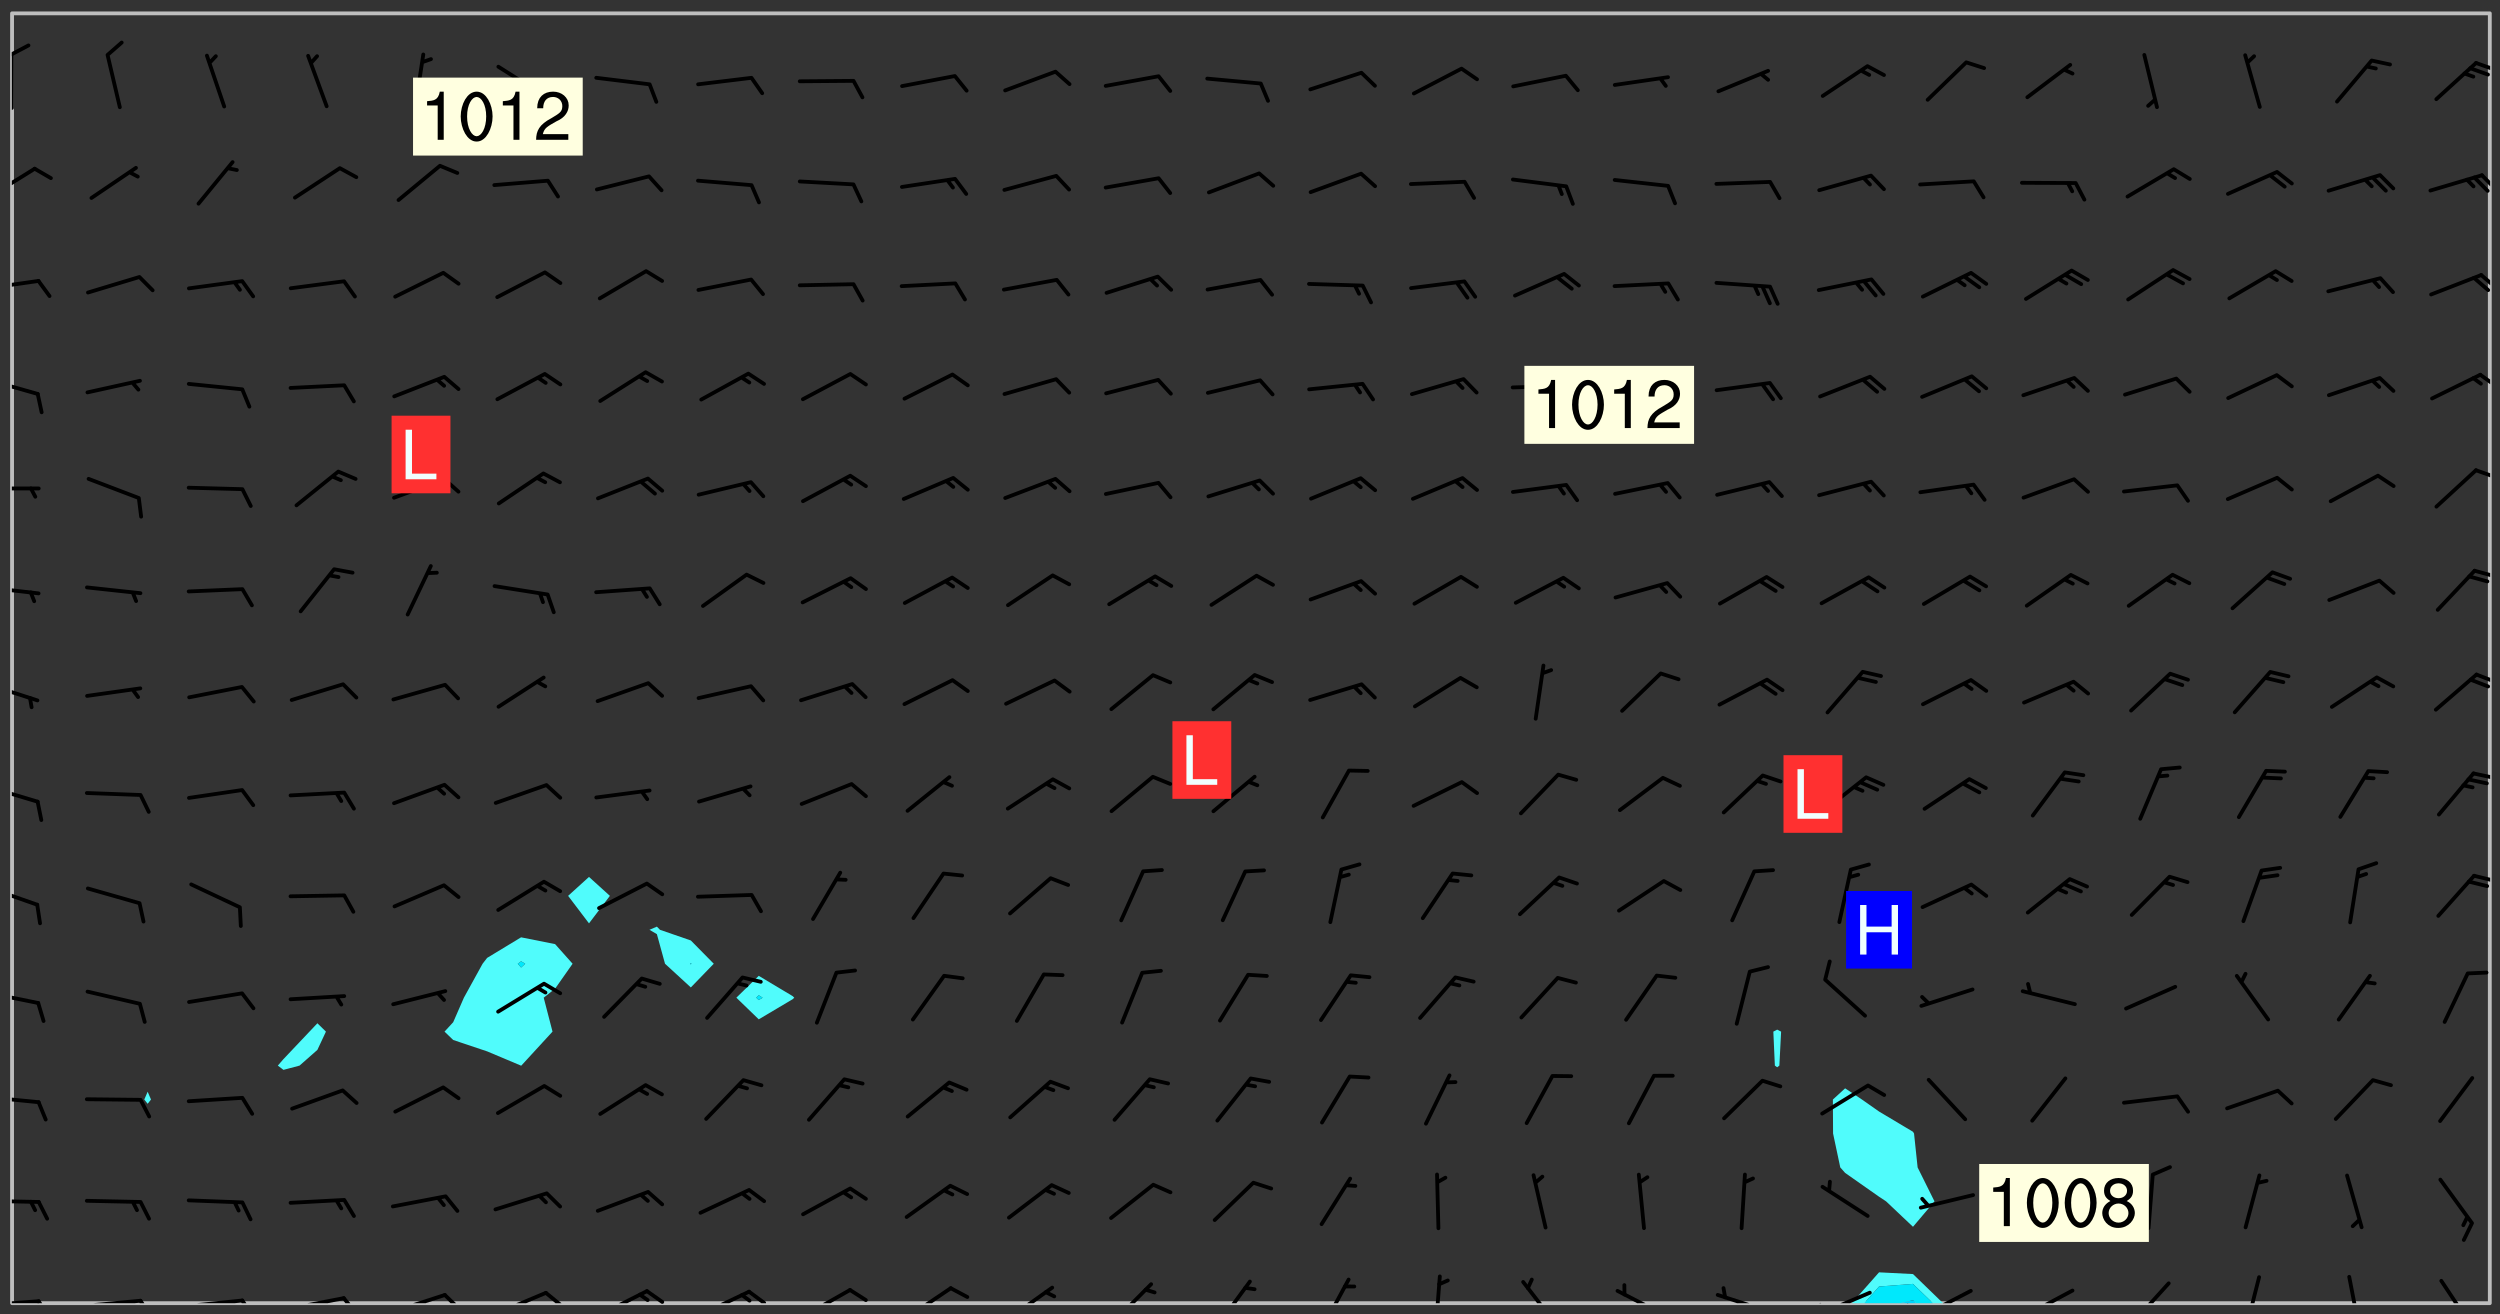 <svg xmlns="http://www.w3.org/2000/svg" role="img" xmlns:xlink="http://www.w3.org/1999/xlink" viewBox="142.45 309.95 326.84 171.84"><rect x="142.45" y="309.95" width="326.84" height="171.84" fill="#333333" stroke="none"/><defs><clipPath id="clip2"><path d="M 144 311.672 L 145 311.672 L 145 480.328 L 144 480.328 Z M 144 311.672"/></clipPath><clipPath id="clip3"><path d="M 144 311.672 L 468 311.672 L 468 480.328 L 144 480.328 Z M 144 311.672"/></clipPath><clipPath id="clip4"><path d="M 384 476 L 397 476 L 397 480.328 L 384 480.328 Z M 384 476"/></clipPath><clipPath id="clip5"><path d="M 386 477 L 396 477 L 396 480.328 L 386 480.328 Z M 386 477"/></clipPath><clipPath id="clip6"><path d="M 390 479 L 393 479 L 393 480.328 L 390 480.328 Z M 390 479"/></clipPath><clipPath id="clip7"><path d="M 467 311.672 L 468 311.672 L 468 480.328 L 467 480.328 Z M 467 311.672"/></clipPath><clipPath id="clip8"><path d="M 144 479 L 148 479 L 148 480.328 L 144 480.328 Z M 144 479"/></clipPath><clipPath id="clip9"><path d="M 147 479 L 150 479 L 150 480.328 L 147 480.328 Z M 147 479"/></clipPath><clipPath id="clip10"><path d="M 153 479 L 162 479 L 162 480.328 L 153 480.328 Z M 153 479"/></clipPath><clipPath id="clip11"><path d="M 160 479 L 163 479 L 163 480.328 L 160 480.328 Z M 160 479"/></clipPath><clipPath id="clip12"><path d="M 166 479 L 175 479 L 175 480.328 L 166 480.328 Z M 166 479"/></clipPath><clipPath id="clip13"><path d="M 173 479 L 176 479 L 176 480.328 L 173 480.328 Z M 173 479"/></clipPath><clipPath id="clip14"><path d="M 180 479 L 188 479 L 188 480.328 L 180 480.328 Z M 180 479"/></clipPath><clipPath id="clip15"><path d="M 187 479 L 190 479 L 190 480.328 L 187 480.328 Z M 187 479"/></clipPath><clipPath id="clip16"><path d="M 193 479 L 201 479 L 201 480.328 L 193 480.328 Z M 193 479"/></clipPath><clipPath id="clip17"><path d="M 200 479 L 203 479 L 203 480.328 L 200 480.328 Z M 200 479"/></clipPath><clipPath id="clip18"><path d="M 207 478 L 215 478 L 215 480.328 L 207 480.328 Z M 207 478"/></clipPath><clipPath id="clip19"><path d="M 213 478 L 216 478 L 216 480.328 L 213 480.328 Z M 213 478"/></clipPath><clipPath id="clip20"><path d="M 220 478 L 228 478 L 228 480.328 L 220 480.328 Z M 220 478"/></clipPath><clipPath id="clip21"><path d="M 226 478 L 230 478 L 230 480.328 L 226 480.328 Z M 226 478"/></clipPath><clipPath id="clip22"><path d="M 225 478 L 228 478 L 228 480.328 L 225 480.328 Z M 225 478"/></clipPath><clipPath id="clip23"><path d="M 233 478 L 241 478 L 241 480.328 L 233 480.328 Z M 233 478"/></clipPath><clipPath id="clip24"><path d="M 240 478 L 243 478 L 243 480.328 L 240 480.328 Z M 240 478"/></clipPath><clipPath id="clip25"><path d="M 239 479 L 241 479 L 241 480.328 L 239 480.328 Z M 239 479"/></clipPath><clipPath id="clip26"><path d="M 247 478 L 254 478 L 254 480.328 L 247 480.328 Z M 247 478"/></clipPath><clipPath id="clip27"><path d="M 253 478 L 256 478 L 256 480.328 L 253 480.328 Z M 253 478"/></clipPath><clipPath id="clip28"><path d="M 260 478 L 267 478 L 267 480.328 L 260 480.328 Z M 260 478"/></clipPath><clipPath id="clip29"><path d="M 274 478 L 281 478 L 281 480.328 L 274 480.328 Z M 274 478"/></clipPath><clipPath id="clip30"><path d="M 287 477 L 294 477 L 294 480.328 L 287 480.328 Z M 287 477"/></clipPath><clipPath id="clip31"><path d="M 301 477 L 307 477 L 307 480.328 L 301 480.328 Z M 301 477"/></clipPath><clipPath id="clip32"><path d="M 315 476 L 320 476 L 320 480.328 L 315 480.328 Z M 315 476"/></clipPath><clipPath id="clip33"><path d="M 329 476 L 331 476 L 331 480.328 L 329 480.328 Z M 329 476"/></clipPath><clipPath id="clip34"><path d="M 341 477 L 347 477 L 347 480.328 L 341 480.328 Z M 341 477"/></clipPath><clipPath id="clip35"><path d="M 353 478 L 361 478 L 361 480.328 L 353 480.328 Z M 353 478"/></clipPath><clipPath id="clip36"><path d="M 366 478 L 374 478 L 374 480.328 L 366 480.328 Z M 366 478"/></clipPath><clipPath id="clip37"><path d="M 380 478 L 388 478 L 388 480.328 L 380 480.328 Z M 380 478"/></clipPath><clipPath id="clip38"><path d="M 380 480 L 382 480 L 382 480.328 L 380 480.328 Z M 380 480"/></clipPath><clipPath id="clip39"><path d="M 393 478 L 401 478 L 401 480.328 L 393 480.328 Z M 393 478"/></clipPath><clipPath id="clip40"><path d="M 391 480 L 395 480 L 395 480.328 L 391 480.328 Z M 391 480"/></clipPath><clipPath id="clip41"><path d="M 406 478 L 414 478 L 414 480.328 L 406 480.328 Z M 406 478"/></clipPath><clipPath id="clip42"><path d="M 406 480 L 409 480 L 409 480.328 L 406 480.328 Z M 406 480"/></clipPath><clipPath id="clip43"><path d="M 421 477 L 427 477 L 427 480.328 L 421 480.328 Z M 421 477"/></clipPath><clipPath id="clip44"><path d="M 435 476 L 439 476 L 439 480.328 L 435 480.328 Z M 435 476"/></clipPath><clipPath id="clip45"><path d="M 449 476 L 452 476 L 452 480.328 L 449 480.328 Z M 449 476"/></clipPath><clipPath id="clip46"><path d="M 461 477 L 466 477 L 466 480.328 L 461 480.328 Z M 461 477"/></clipPath><clipPath id="clip47"><path d="M 144 466 L 148 466 L 148 468 L 144 468 Z M 144 466"/></clipPath><clipPath id="clip48"><path d="M 144 453 L 148 453 L 148 455 L 144 455 Z M 144 453"/></clipPath><clipPath id="clip49"><path d="M 144 439 L 148 439 L 148 442 L 144 442 Z M 144 439"/></clipPath><clipPath id="clip50"><path d="M 144 425 L 148 425 L 148 429 L 144 429 Z M 144 425"/></clipPath><clipPath id="clip51"><path d="M 465 424 L 468 424 L 468 426 L 465 426 Z M 465 424"/></clipPath><clipPath id="clip52"><path d="M 144 412 L 148 412 L 148 416 L 144 416 Z M 144 412"/></clipPath><clipPath id="clip53"><path d="M 465 410 L 468 410 L 468 412 L 465 412 Z M 465 410"/></clipPath><clipPath id="clip54"><path d="M 144 399 L 148 399 L 148 402 L 144 402 Z M 144 399"/></clipPath><clipPath id="clip55"><path d="M 465 397 L 468 397 L 468 400 L 465 400 Z M 465 397"/></clipPath><clipPath id="clip56"><path d="M 144 386 L 148 386 L 148 388 L 144 388 Z M 144 386"/></clipPath><clipPath id="clip57"><path d="M 465 384 L 468 384 L 468 386 L 465 386 Z M 465 384"/></clipPath><clipPath id="clip58"><path d="M 144 373 L 148 373 L 148 375 L 144 375 Z M 144 373"/></clipPath><clipPath id="clip59"><path d="M 465 371 L 468 371 L 468 373 L 465 373 Z M 465 371"/></clipPath><clipPath id="clip60"><path d="M 144 359 L 148 359 L 148 362 L 144 362 Z M 144 359"/></clipPath><clipPath id="clip61"><path d="M 466 358 L 468 358 L 468 361 L 466 361 Z M 466 358"/></clipPath><clipPath id="clip62"><path d="M 144 346 L 148 346 L 148 348 L 144 348 Z M 144 346"/></clipPath><clipPath id="clip63"><path d="M 466 345 L 468 345 L 468 348 L 466 348 Z M 466 345"/></clipPath><clipPath id="clip64"><path d="M 144 331 L 148 331 L 148 336 L 144 336 Z M 144 331"/></clipPath><clipPath id="clip65"><path d="M 466 332 L 468 332 L 468 335 L 466 335 Z M 466 332"/></clipPath><clipPath id="clip66"><path d="M 144 316 L 145 316 L 145 325 L 144 325 Z M 144 316"/></clipPath><clipPath id="clip67"><path d="M 144 315 L 147 315 L 147 318 L 144 318 Z M 144 315"/></clipPath><clipPath id="clip68"><path d="M 465 317 L 468 317 L 468 320 L 465 320 Z M 465 317"/></clipPath><g id="surface1189" clip-path="url(#clip1)"><path fill="#fff" fill-opacity="0" fill-rule="evenodd" d="M 0 0 L 1000 0 L 1000 1000 L 0 1000 Z M 0 0"/><path fill="#d3d3d3" fill-opacity="0" fill-rule="evenodd" d="M162.152 355.867L161.918 356.16 161.977 356.395 162.094 356.566 162.27 356.801 162.562 357.148 162.676 357.207 162.793 357.035 162.852 356.801 163.027 356.625 163.492 356.449 164.191 356.449 164.426 356.742 164.715 357.559 164.773 357.734 164.949 357.965 165.301 358.199 166 358.898 166.172 359.074 166.406 359.422 166.641 359.832 166.93 360.414 167.34 360.879 167.57 361.113 167.805 361.289 167.922 361.52 168.098 361.812 168.27 362.977 168.27 363.211 168.328 363.5 168.387 363.617 168.504 363.734 168.852 364.145 168.969 364.316 169.145 364.492 169.32 364.727 169.438 364.898 169.609 365.25 169.668 365.484 169.902 365.891 170.137 365.832 169.961 366.008 169.902 366.938 169.32 366.938 169.086 366.824 168.738 366.938 168.621 367.055 168.562 367.348 168.504 367.523 168.387 367.695 167.922 367.988 167.863 368.223 167.805 368.336 167.805 368.98 167.863 369.152 167.863 369.562 167.922 369.621 167.922 370.027 167.98 370.434 168.098 370.609 168.156 370.668 168.387 371.309 168.328 371.602 168.328 372.301 168.27 372.883 168.27 373.117 168.211 373.348 168.156 373.699 168.156 375.621 168.211 375.738 168.637 375.738 168.27 375.855 168.246 376.207 169.137 377.375 170.879 377.914 172.219 378.273 172.219 378.812 172.309 379.621 172.844 380.336 174.363 380.605 175.254 380.52 175.344 381.684 175.879 381.863 177.039 381.684 179.094 380.699 180.254 380.336 182.133 380.16 183.828 379.98 183.648 380.699 182.133 380.785 180.883 380.875 180.078 381.145 179.004 381.953 179.273 382.672 179.809 383.57 179.629 384.195 179.363 385.004 179.629 386.082 180.254 386.98 181.059 387.16 182.309 386.98 182.043 387.703 182.141 388.207 182.195 388.5 182.195 388.672 182.254 388.965 182.254 389.371 182.43 389.488 182.781 389.605 183.188 389.605 183.48 389.43 183.594 389.312 183.652 389.195 183.77 388.965 183.828 388.789 184.18 388.324 184.41 388.148 184.586 388.09 184.762 388.148 184.82 388.324 184.938 389.312 184.992 389.781 185.051 389.953 185.168 390.188 185.344 390.246 186.16 390.305 186.449 390.305 186.566 390.539 186.625 390.945 186.684 391.297 186.684 392.402 186.801 392.695 186.918 393.043 187.207 393.742 187.383 394.094 187.965 394.848 188.316 395.023 188.488 395.082 188.957 395.316 189.598 395.781 189.945 396.016 190.238 396.191 190.531 396.246 190.762 396.309 191.578 396.656 191.871 396.832 191.984 397.004 192.336 397.355 192.453 397.531 192.977 398.172 192.977 398.461 193.035 398.812 193.035 399.16 193.094 399.512 193.152 399.801 193.27 399.859 193.441 399.918 193.617 399.918 194.199 400.152 194.375 400.27 194.551 400.559 194.727 400.793 194.84 401.027 195.133 401.258 195.25 401.375 195.25 401.785 195.309 401.84 195.598 402.074 195.832 402.191 195.891 402.309 196.008 402.48 196.066 402.598 196.297 402.832 196.355 403.008 196.59 403.066 196.707 403.125 196.59 403.238 196.531 403.355 196.531 403.473 196.414 403.766 196.297 404.055 196.297 404.637 196.473 404.754 196.59 404.812 196.648 404.93 196.766 405.047 196.879 405.105 197.055 405.453 197.113 405.805 197.172 406.211 197.172 406.387 197.113 406.562 196.996 407.262 196.996 407.434 197.113 407.609 197.406 407.902 197.812 407.902 197.988 408.02 198.105 408.191 198.223 408.484 198.223 408.719 197.695 408.719 197.465 408.484 197.23 408.484 197.055 408.543 196.996 409.242 197.055 409.59 197.172 409.766 197.348 410.176 197.465 410.406 197.754 410.875 197.93 410.93 198.453 410.93 198.688 410.988 199.445 411.629 199.504 411.922 199.504 412.156 199.562 412.215 199.793 412.562 199.793 412.914 199.676 413.086 199.676 413.379 199.969 413.668 200.262 413.844 200.434 413.902 200.727 414.078 201.02 414.195 201.602 414.602 201.891 414.836 202.184 415.012 202.402 415.172 202.418 415.184 202.648 415.359 203.289 415.883 203.465 416.117 203.582 416.293 203.758 416.469 203.871 416.641 203.871 417.281 203.988 417.457 204.457 417.574 205.039 417.691 205.273 417.75 205.504 417.863 205.797 417.98 205.91 418.039 206.496 418.391 206.785 418.562 206.961 418.625 207.137 418.68 207.312 418.738 208.012 419.09 208.301 419.266 208.535 419.32 208.824 419.496 209.059 419.613 209.699 420.02 209.992 420.137 210.164 420.195 210.398 420.254 210.809 420.312 211.039 420.371 211.273 420.488 211.332 420.66 210.922 420.836 211.391 420.895 211.449 421.188 211.562 421.422 211.738 421.477 211.973 421.535 212.148 421.594 212.555 421.711 213.195 421.945 213.312 422.117 213.371 422.352 213.371 422.527 213.312 422.645 213.254 423.051 213.488 423.285 213.605 423.344 213.953 423.461 214.594 423.691 214.77 423.809 215.059 423.926 215.234 424.102 215.469 424.566 216.051 425.672 216.227 425.848 216.574 426.023 216.75 426.141 217.102 426.258 218.148 426.781 218.383 426.84 218.848 426.953 219.141 427.012 219.605 427.188 220.363 427.77 220.598 428.004 220.945 428.469 221.121 428.645 221.41 428.879 222.227 429.578 222.52 429.754 222.809 430.043 223.102 430.219 223.395 430.508 224.09 431.148 224.266 431.324 224.559 431.559 224.848 431.793 225.316 432.082 225.957 432.664 226.305 432.898 226.539 433.191 226.887 433.539 227.238 434.004 228.172 434.996 228.52 435.402 228.637 435.578 228.871 435.637 228.984 435.754 229.629 435.93 229.859 436.043 230.094 436.102 230.387 436.277 230.617 436.395 231.551 437.094 231.957 437.5 232.191 437.676 232.598 437.852 232.832 437.969 233.648 438.316 233.996 438.551 234.23 438.668 234.523 438.957 234.754 439.074 235.512 439.426 235.863 439.598 236.094 439.656 236.387 439.773 236.621 439.832 237.492 440.008 238.309 440.008 238.777 440.238 238.949 440.297 239.824 440.996 240.289 441.113 240.582 441.172 240.758 441.23 240.988 441.289 241.457 441.348 241.805 441.406 242.156 441.465 242.562 441.523 242.855 441.523 243.027 441.582 243.027 441.812 243.203 441.988 243.496 441.988 243.844 442.047 244.195 442.105 244.895 442.223 245.535 442.223 246 441.988 246.293 441.812 246.465 441.695 246.875 441.523 247.164 441.348 248.098 440.883 248.566 440.59 249.09 440.297 249.555 440.125 250.02 439.949 251.07 439.484 251.359 439.367 251.77 439.25 252.059 439.133 252.586 438.957 254.102 438.258 254.684 437.91 254.973 437.852 255.266 437.793 255.613 437.676 256.488 437.445 256.84 437.328 256.953 437.328 257.188 437.27 258.062 437.035 258.297 436.977 259.109 436.977 259.461 436.918 260.277 436.801 260.449 436.742 260.801 436.688 261.094 436.629 261.324 436.57 262.141 436.395 262.316 436.336 262.664 436.336 262.898 436.277 263.363 436.16 264.121 435.988 264.355 435.93 264.703 435.93 265.113 435.812 265.402 435.754 266.688 435.695 266.977 435.695 267.387 435.637 267.617 435.578 267.793 435.578 268.668 435.461 269.074 435.461 269.484 435.344 269.832 435.344 270.184 435.23 271.055 435.172 272.805 435.172 273.852 435.461 274.262 435.578 274.551 435.695 274.902 435.812 275.191 435.93 276.242 436.102 276.531 436.16 276.824 436.16 277.117 436.219 277.289 436.277 277.699 436.336 277.871 436.395 277.988 436.453 278.105 436.453 278.223 436.512 278.574 436.57 278.688 436.57 279.098 436.637 281.02 437.031 282.945 437.426 284.465 437.875 286.16 438.594 288.305 439.398 289.91 438.68 291.34 437.875 292.5 436.797 293.75 436.348 296.785 435.629 298.66 435.27 300.805 433.922 303.039 432.668 305.539 431.41 307.234 430.961 309.02 430.781 310.18 430.512 310.805 431.051 312.145 430.781 312.859 429.793 313.844 428.449 314.289 428.27 315.094 427.91 316.969 427.371 318.754 426.922 320.004 426.652 321.164 426.562 322.863 426.473 324.824 426.203 326.074 426.113 326.613 426.113 327.238 426.023 328.129 426.023 330.273 425.844 332.684 425.664 335.273 425.574 336.969 425.754 338.578 425.844 340.008 426.203 341.168 426.922 343.043 427.91 344.203 429.438 344.469 430.152 345.098 430.242 345.453 431.141 345.988 431.68 346.523 433.207 347.598 433.566 348.133 433.566 347.328 434.102 347.418 435.809 348.133 438.504 349.023 439.309 349.918 440.297 350.633 441.555 352.418 442.094 353.938 441.914 354.293 443.258 355.902 442.453 356.883 441.914 357.152 442.184 357.469 441.969 357.688 441.824 358.488 442.273 358.938 441.914 359.293 441.914 359.828 441.645 360.367 440.926 360.902 440.656 361.527 439.668 362.688 440.117 363.527 440.488 364.922 441.105 366.617 440.926 368.223 440.926 370.008 441.016 370.188 439.309 370.723 437.965 371.527 438.234 372.02 439.082 372.422 439.488 372.332 440.027 372.332 440.387 373.047 440.836 373.758 440.566 375.188 440.566 375.547 441.555 375.992 442.812 376.707 444.156 377.957 444.785 379.652 445.414 380.367 445.234 380.547 444.695 381.527 444.605 381.977 444.965 382.062 446.223 381.797 446.852 381.262 447.031 381.262 447.57 381.977 448.555 382.242 449.094 383.227 450.082 384.027 451.16 383.762 451.52 383.672 452.418 383.047 454.75 382.691 456.816 382.602 458.609 382.422 459.328 382.332 459.867 382.332 461.305 381.352 463.188 380.992 464.895 380.457 465.793 379.652 466.961 379.387 467.5 381.441 468.754 381.527 469.113 381.172 469.652 381.082 469.473 381.082 470.281 381.172 471.719 380.727 472.434 379.652 472.527 379.387 473.242 379.922 474.141 380.727 474.859 381.887 475.668 383.227 475.938 383.672 476.297 383.316 476.746 381.527 476.656 380.277 476.207 379.562 475.488 378.938 475.398 378.762 478.988 378.574 480.297 467.934 480.297 467.934 311.703 412.664 311.703 412.664 360.785 413.426 360.91 416.715 361.453 418.738 364.289 418.738 367.043 421.09 367.375 423.438 367.707 427.488 367.707 426.109 371.867 424.086 372.574 422.062 373.277 421.52 373.621 418.926 375.238 418.738 375.355 416.715 373.277 415.984 370.535 413.312 368.457 411.938 364.957 411.871 364.875 409.914 362.203 412.664 360.785 412.664 311.703 294.422 311.703 294.422 403.117 294.539 403.148 294.672 403.16 294.746 403.234 294.852 403.281 294.941 403.34 295.027 403.398 295.117 403.457 295.414 403.754 295.473 403.844 295.504 403.961 295.531 404.078 295.547 404.215 295.516 404.332 295.457 404.422 295.398 404.508 295.355 404.613 295.309 404.715 295.281 404.836 295.281 404.98 295.457 405.25 295.605 405.398 295.68 405.484 295.754 405.559 295.797 405.664 295.859 405.754 295.918 405.84 295.961 405.945 296.02 406.035 296.066 406.137 296.109 406.242 296.168 406.328 296.285 406.508 296.359 406.582 296.422 406.668 296.48 406.758 296.523 406.863 296.582 406.953 296.641 407.039 296.703 407.129 296.762 407.219 296.805 407.32 296.922 407.5 296.996 407.574 297.055 407.66 297.129 407.734 297.219 407.793 297.324 407.84 297.473 407.84 297.605 407.824 297.738 407.84 297.84 407.793 297.914 407.719 297.961 407.617 297.945 407.484 297.945 407.336 297.898 407.23 297.871 407.113 297.824 407.012 297.797 406.891 297.754 406.789 297.691 406.699 297.648 406.598 297.605 406.492 297.574 406.375 297.559 406.242 297.547 406.105 297.633 406.047 297.691 405.961 297.812 405.93 297.855 406.035 297.871 406.168 297.871 406.285 297.93 406.387 297.988 406.477 298.078 406.535 298.227 406.684 298.285 406.773 298.328 406.879 298.316 406.98 298.402 407.039 298.508 407.086 298.594 407.145 298.684 407.203 298.758 407.277 298.641 407.305 298.535 407.352 298.449 407.41 298.375 407.484 298.316 407.574 298.254 407.66 298.227 407.781 298.18 407.883 298.137 407.988 298.105 408.105 298.094 408.238 298.078 408.371 298.078 408.52 298.105 408.637 298.152 408.742 298.195 408.844 298.254 408.934 298.328 409.008 298.418 409.066 298.492 409.141 298.582 409.199 298.641 409.289 298.684 409.395 298.73 409.496 298.848 409.527 298.98 409.543 299.129 409.543 299.246 409.512 299.352 409.555 299.395 409.66 299.441 409.762 299.469 409.883 299.5 410 299.527 410.117 299.559 410.238 299.586 410.355 299.691 410.398 299.793 410.445 299.926 410.43 300.074 410.578 300.137 410.664 300.211 410.738 300.281 410.812 300.371 410.875 300.477 410.918 300.578 410.961 300.695 410.992 300.832 411.008 300.949 410.977 301.023 410.902 301.051 410.785 301.039 410.652 301.008 410.531 300.98 410.414 301.023 410.309 301.141 410.309 301.23 410.371 301.348 410.398 301.496 410.398 301.629 410.414 301.777 410.414 301.91 410.43 302.043 410.414 302.191 410.414 302.324 410.398 302.457 410.387 302.594 410.398 302.711 410.371 302.844 410.355 303.035 410.297 302.977 410.473 302.961 410.605 302.934 410.727 302.918 410.859 302.859 410.945 302.727 410.961 302.621 411.008 302.516 411.051 302.398 411.082 302.281 411.109 302.016 411.141 301.867 411.141 301.734 411.156 301.66 411.23 301.719 411.316 301.867 411.465 301.984 411.645 302.059 411.715 302.148 411.777 302.238 411.836 302.324 411.895 302.414 411.953 302.516 411.996 302.621 412.059 302.727 412.102 302.812 412.16 302.918 412.207 303.02 412.25 303.199 412.367 303.258 412.457 303.215 412.559 303.168 412.664 303.184 412.797 303.406 413.02 303.465 413.109 303.508 413.211 303.539 413.332 303.582 413.434 303.598 413.566 303.629 413.684 303.641 413.82 303.672 413.938 303.82 414.086 303.922 414.129 304.027 414.172 304.145 414.203 304.277 414.219 304.414 414.234 304.531 414.234 304.648 414.203 304.738 414.145 304.781 414.039 304.828 413.938 304.871 413.832 304.902 413.715 304.914 413.582 304.914 413.434 304.902 413.301 304.887 413.168 304.855 413.051 304.812 412.945 304.766 412.84 304.723 412.738 304.68 412.633 304.664 412.5 304.68 412.367 304.707 412.25 304.738 412.133 304.766 412.012 304.812 411.91 304.902 411.852 304.988 411.789 305.062 411.715 305.152 411.656 305.375 411.434 305.434 411.348 305.508 411.273 305.625 411.094 305.684 411.008 305.684 410.859 305.609 410.785 305.508 410.738 305.402 410.695 305.301 410.652 305.242 410.562 305.195 410.457 305.168 410.34 305.258 410.281 305.375 410.25 305.477 410.207 305.656 410.09 305.805 409.941 305.816 409.809 305.805 409.703 305.715 409.645 305.582 409.66 305.434 409.66 305.301 409.676 305.168 409.66 305.047 409.629 304.961 409.57 304.887 409.496 304.828 409.406 304.766 409.32 304.648 409.141 304.59 409.055 304.621 408.934 304.707 408.875 304.828 408.844 304.887 408.758 304.887 408.637 304.855 408.52 304.797 408.43 304.738 408.344 304.691 408.238 304.664 408.121 304.648 407.988 304.707 407.898 304.781 407.824 304.871 407.766 304.988 407.586 305.062 407.512 305.121 407.426 305.27 407.277 305.391 407.246 305.523 407.23 305.656 407.246 305.73 407.32 305.773 407.426 305.789 407.559 305.758 407.676 305.641 407.707 305.508 407.719 305.359 407.867 305.316 407.973 305.27 408.074 305.242 408.195 305.211 408.312 305.211 408.461 305.242 408.578 305.285 408.684 305.344 408.773 305.418 408.844 305.492 408.918 305.609 408.949 305.73 408.977 305.848 408.949 305.98 408.934 306.098 408.934 306.188 408.992 306.262 409.066 306.309 409.172 306.367 409.258 306.469 409.305 306.602 409.32 306.707 409.363 306.793 409.422 306.781 409.527 306.707 409.602 306.527 409.719 306.469 409.809 306.379 409.867 306.309 409.941 306.234 410.016 306.172 410.105 306.145 410.223 306.129 410.355 306.145 410.488 306.129 410.621 306.129 410.77 306.145 410.902 306.172 411.02 306.203 411.141 306.277 411.215 306.367 411.273 306.453 411.332 306.543 411.391 306.66 411.422 306.66 411.508 306.559 411.555 306.469 411.613 306.203 411.645 306.086 411.672 305.938 411.672 305.832 411.715 305.73 411.762 305.672 411.852 305.609 412.086 305.598 412.219 305.566 412.34 305.551 412.473 305.551 412.766 305.539 412.898 305.551 413.035 305.566 413.168 305.699 413.184 305.832 413.195 305.953 413.227 306.039 413.285 306.113 413.359 306.16 413.465 306.203 413.566 306.219 413.699 306.219 414.145 306.203 414.277 306.203 414.723 306.234 414.988 306.262 415.105 306.277 415.238 306.309 415.355 306.395 415.566 306.426 415.832 306.426 415.98 306.395 416.098 306.367 416.215 306.336 416.336 306.309 416.453 306.277 416.57 306.246 416.691 306.234 416.824 306.219 416.957 306.309 417.016 306.426 416.984 306.527 417 306.574 417.105 306.543 417.371 306.543 417.812 306.5 417.918 306.453 418.023 306.41 418.125 306.367 418.23 306.309 418.316 306.277 418.438 306.234 418.555 306.203 418.672 306.188 418.805 306.203 418.938 306.262 419.027 306.367 419.074 306.453 419.133 306.512 419.219 306.5 419.355 306.469 419.473 306.426 419.574 306.426 420.02 306.41 420.152 306.41 420.301 306.379 420.418 306.336 420.523 306.309 420.641 306.262 420.746 306.219 420.848 306.188 420.969 306.16 421.086 306.129 421.219 306.098 421.336 306.07 421.453 306.027 421.559 305.996 421.676 305.965 421.797 305.953 421.93 305.938 422.062 305.938 422.359 305.965 422.477 305.965 422.625 306.012 423.023 306.039 423.141 306.098 423.23 306.219 423.262 306.367 423.262 306.5 423.246 306.559 423.336 306.559 423.453 306.5 423.543 306.41 423.602 306.309 423.645 306.203 423.691 306.113 423.75 306.027 423.809 305.891 423.824 305.773 423.793 305.641 423.777 305.539 423.824 305.477 423.91 305.465 424.047 305.449 424.18 305.418 424.297 305.391 424.414 305.375 424.547 305.344 424.668 305.344 424.965 305.359 425.098 305.391 425.215 305.391 425.363 305.402 425.496 305.402 425.645 305.375 425.762 305.328 425.863 305.301 425.984 305.27 426.102 305.211 426.191 305.137 426.266 305.035 426.309 304.93 426.355 304.812 426.383 304.691 426.414 304.59 426.367 304.648 426.281 304.754 426.234 304.781 426.117 304.812 426 304.84 425.879 304.871 425.762 304.871 425.613 304.887 425.48 304.855 425.363 304.812 425.258 304.707 425.273 304.633 425.348 304.531 425.391 304.441 425.453 304.367 425.527 304.324 425.629 304.309 425.762 304.277 425.879 304.25 426 304.219 426.117 304.191 426.234 304.16 426.355 304.133 426.473 304.102 426.59 304.059 426.695 303.969 426.754 303.879 426.754 303.762 426.723 303.73 426.637 303.746 426.5 303.715 426.383 303.715 426.234 303.703 426.102 303.703 425.953 303.641 425.719 303.613 425.598 303.57 425.496 303.523 425.391 303.465 425.305 303.406 425.215 303.363 425.109 303.301 425.023 303.152 424.875 303.082 424.801 302.977 424.754 302.871 424.711 302.77 424.668 302.473 424.371 302.383 424.297 302.297 424.238 302.191 424.195 302.102 424.133 302.016 424.074 301.91 424.031 301.82 423.973 301.734 423.91 301.66 423.84 301.555 423.793 301.469 423.734 301.363 423.691 301.273 423.629 301.172 423.586 301.066 423.543 300.98 423.484 300.875 423.438 300.77 423.395 300.668 423.348 300.578 423.289 300.477 423.246 300.371 423.203 300.281 423.141 300.164 423.113 300.031 423.098 299.898 423.113 299.75 423.113 299.617 423.129 299.5 423.098 299.41 423.039 299.336 422.965 299.246 422.906 299.145 422.859 298.996 422.859 298.875 422.832 298.773 422.789 298.699 422.715 298.582 422.535 298.492 422.477 298.391 422.434 298.301 422.371 298.195 422.328 298.105 422.27 298.02 422.211 297.914 422.164 297.855 422.078 297.797 421.988 297.754 421.883 297.707 421.781 297.633 421.707 297.547 421.648 297.473 421.574 297.383 421.516 297.16 421.293 297.117 421.188 297.086 420.922 297.191 420.879 297.336 420.879 297.441 420.922 297.516 420.996 297.605 421.055 297.691 421.113 297.797 421.16 297.887 421.219 298.035 421.367 298.105 421.441 298.254 421.59 298.316 421.676 298.391 421.75 298.477 421.809 298.551 421.883 298.641 421.945 298.73 422.004 298.816 422.062 299.086 422.238 299.188 422.285 299.293 422.328 299.395 422.371 299.441 422.297 299.5 422.211 299.574 422.137 299.645 422.062 299.75 422.105 299.824 422.18 299.883 422.27 299.926 422.371 299.973 422.477 300.016 422.582 300.137 422.609 300.254 422.582 300.328 422.492 300.371 422.387 300.43 422.297 300.504 422.223 300.609 422.18 300.727 422.152 300.859 422.164 300.949 422.223 301.098 422.371 301.156 422.461 301.199 422.566 301.246 422.668 301.289 422.773 301.332 422.875 301.438 422.922 301.543 422.965 301.676 422.98 301.762 422.922 301.82 422.832 301.895 422.758 302 422.715 302.117 422.742 302.223 422.789 302.324 422.832 302.43 422.875 302.531 422.922 302.711 423.039 302.711 423.156 302.695 423.289 302.711 423.422 302.727 423.559 302.785 423.645 302.887 423.691 303.008 423.719 303.125 423.75 303.273 423.75 303.391 423.719 303.449 423.629 303.629 423.512 303.688 423.422 303.762 423.348 303.82 423.262 303.938 423.082 304.117 422.965 304.234 422.996 304.324 423.055 304.367 423.129 304.352 423.262 304.352 423.379 304.441 423.438 304.59 423.438 304.723 423.422 304.855 423.41 305.121 423.379 305.227 423.336 305.344 423.305 305.465 423.277 305.539 423.203 305.609 423.129 305.672 423.039 305.656 422.934 305.609 422.832 305.508 422.789 305.402 422.773 305.285 422.801 305.02 422.832 304.871 422.832 304.797 422.758 304.707 422.699 304.59 422.668 304.473 422.641 304.34 422.625 304.191 422.625 304.059 422.641 303.762 422.641 303.656 422.594 303.508 422.445 303.465 422.344 303.406 422.254 303.629 422.031 303.715 421.973 303.82 421.93 303.938 421.898 304.07 421.883 304.203 421.898 304.34 421.914 304.441 421.957 304.574 421.945 304.664 421.883 304.766 421.84 304.828 421.75 304.781 421.648 304.691 421.59 304.574 421.559 304.473 421.516 304.414 421.426 304.352 421.336 304.352 421.219 304.367 421.086 304.473 421.039 304.547 420.969 304.547 420.848 304.457 420.789 304.426 420.672 304.516 420.613 304.59 420.539 304.633 420.434 304.691 420.344 304.738 420.242 304.754 420.109 304.754 419.961 304.707 419.855 304.664 419.754 304.574 419.695 304.441 419.68 304.34 419.637 304.203 419.621 304.086 419.59 303.641 419.59 303.508 419.574 303.375 419.562 303.242 419.547 303.125 419.516 302.977 419.516 302.844 419.5 302.711 419.488 302.445 419.457 302.324 419.414 302.238 419.355 302.164 419.281 302.164 419.133 302.176 419 302.281 418.953 302.383 418.91 302.516 418.895 302.668 418.895 302.801 418.879 303.094 418.879 303.215 418.91 303.316 418.953 303.406 419.012 303.641 419.074 303.762 419.027 303.852 418.969 303.953 418.926 304.086 418.91 304.191 418.953 304.293 419 304.426 419.012 304.547 418.984 304.691 418.984 304.812 418.953 304.93 418.926 305.035 418.879 305.109 418.805 305.195 418.746 305.344 418.598 305.402 418.512 305.449 418.406 305.477 418.289 305.492 418.184 305.391 418.141 305.301 418.082 305.184 418.051 305.078 418.008 304.988 417.945 304.914 417.859 304.84 417.785 304.738 417.742 304.633 417.695 304.531 417.652 304.473 417.562 304.426 417.461 304.34 417.25 304.277 417.164 304.219 417.074 304.145 417 304.059 416.941 303.789 416.941 303.672 416.973 303.582 417.031 303.48 417.074 303.348 417.09 303.242 417.074 303.215 416.957 303.152 416.867 303.035 416.836 302.934 416.793 302.785 416.645 302.754 416.527 302.738 416.422 302.812 416.348 302.992 416.23 303.109 416.203 303.227 416.172 303.363 416.188 303.465 416.23 303.57 416.273 303.672 416.32 303.777 416.363 303.895 416.395 304.027 416.41 304.145 416.438 304.277 416.453 304.383 416.438 304.473 416.379 304.398 416.305 304.293 416.262 304.219 416.188 304.145 416.098 303.996 415.949 303.91 415.891 303.82 415.832 303.746 415.758 303.656 415.699 303.555 415.652 303.434 415.625 303.332 415.578 303.227 415.535 303.109 415.504 303.008 415.461 302.887 415.43 302.738 415.43 302.621 415.461 302.516 415.504 302.43 415.566 302.25 415.684 302.164 415.742 302.074 415.801 301.969 415.848 301.883 415.906 301.777 415.949 301.676 415.992 301.57 416.039 301.496 416.113 301.438 416.203 301.379 416.289 301.332 416.395 301.273 416.48 301.199 416.555 301.066 416.543 300.949 416.512 300.832 416.512 300.758 416.586 300.668 416.645 300.594 416.719 300.504 416.777 300.418 416.836 300.312 416.883 300.211 416.926 300.074 416.941 299.973 416.898 299.824 416.75 299.719 416.703 299.633 416.703 299.527 416.75 299.426 416.793 299.305 416.824 299.188 416.793 299.113 416.719 299.113 416.602 299.145 416.48 299.219 416.41 299.277 416.32 299.352 416.246 299.469 416.215 299.574 416.172 299.867 416.172 300 416.156 300.137 416.141 300.238 416.098 300.328 416.039 300.43 415.992 300.52 415.934 300.652 415.922 300.742 415.98 300.875 415.992 300.965 415.934 301.051 415.875 301.156 415.832 301.246 415.773 301.332 415.711 301.422 415.652 301.57 415.504 301.629 415.418 301.688 415.328 301.793 415.285 301.926 415.27 302.043 415.297 302.164 415.328 302.223 415.27 302.281 415.18 302.312 414.914 302.34 414.797 302.445 414.809 302.578 414.824 302.68 414.781 302.77 414.723 302.828 414.633 302.902 414.559 302.961 414.469 303.008 414.367 303.02 414.234 303.008 414.102 302.961 413.996 302.812 413.848 302.754 413.758 302.695 413.672 302.652 413.566 302.652 413.121 302.668 412.988 302.668 412.84 302.68 412.707 302.621 412.648 302.531 412.707 302.43 412.664 302.25 412.547 302.164 412.488 302.102 412.398 302.043 412.309 301.969 412.234 301.883 412.176 301.762 412.207 301.66 412.219 301.555 412.266 301.469 412.324 301.363 412.367 301.215 412.516 301.125 412.574 301.039 412.633 300.949 412.695 300.844 412.738 300.711 412.754 300.711 412.633 300.816 412.59 300.934 412.559 301.008 412.488 301.051 412.383 301.051 412.234 301.023 412.117 300.875 411.969 300.742 411.953 300.594 411.953 300.477 411.984 300.371 412.027 300.27 412.07 300.18 412.133 300.062 412.16 299.988 412.086 300 411.953 299.957 411.852 299.914 411.746 299.824 411.688 299.707 411.715 299.586 411.746 299.469 411.777 299.367 411.82 299.246 411.852 299.145 411.895 299.039 411.938 298.949 411.996 298.848 412.012 298.848 411.895 298.863 411.762 298.805 411.672 298.73 411.715 298.582 411.863 298.523 411.953 298.449 412.027 298.402 412.133 298.359 412.234 298.285 412.309 298.227 412.398 298.152 412.473 298.094 412.559 298.02 412.633 297.93 412.695 297.855 412.766 297.781 412.84 297.68 412.855 297.547 412.871 297.441 412.828 297.441 412.707 297.59 412.559 297.633 412.457 297.691 412.367 297.738 412.266 297.781 412.16 297.84 412.07 297.871 411.953 297.914 411.852 297.945 411.73 297.973 411.613 298.02 411.508 298.062 411.406 298.105 411.301 298.18 411.23 298.27 411.168 298.359 411.109 298.461 411.066 298.758 411.066 299.023 411.035 299.129 410.992 299.055 410.918 298.938 410.887 298.832 410.844 298.742 410.785 298.641 410.738 298.551 410.68 298.449 410.637 298.344 410.594 298.254 410.531 298.168 410.473 298.062 410.43 297.961 410.387 297.84 410.355 297.723 410.324 297.621 410.281 297.5 410.25 297.398 410.207 297.309 410.148 297.266 410.043 297.25 409.91 297.352 409.867 297.484 409.852 297.621 409.867 297.754 409.852 297.855 409.809 297.914 409.719 297.93 409.613 297.84 409.555 297.766 409.48 297.664 409.438 297.574 409.379 297.426 409.23 297.383 409.125 297.367 408.992 297.367 408.699 297.309 408.609 297.219 408.551 297.145 408.477 297.102 408.371 297.07 408.254 297.012 408.164 296.938 408.09 296.82 408.062 296.746 407.988 296.656 407.93 296.566 407.867 296.48 407.809 296.406 407.734 296.348 407.648 296.301 407.543 296.215 407.484 296.066 407.336 295.871 407.277 295.738 407.293 295.637 407.336 295.562 407.41 295.516 407.512 295.473 407.617 295.414 407.707 295.355 407.793 295.059 408.09 294.969 408.148 294.883 408.148 294.82 408.062 294.777 407.957 294.809 407.84 294.867 407.75 294.895 407.633 294.883 407.5 294.793 407.438 294.688 407.484 294.57 407.512 294.453 407.543 294.184 407.719 294.082 407.766 293.965 407.793 293.859 407.84 293.77 407.898 293.668 407.941 293.609 407.855 293.562 407.75 293.578 407.617 293.625 407.512 293.695 407.438 293.77 407.367 293.828 407.277 293.828 407.129 293.785 407.023 293.547 407.023 293.445 407.07 293.414 407.188 293.387 407.305 293.355 407.426 293.281 407.469 293.148 407.484 293.074 407.438 293.031 407.336 292.988 407.23 292.941 407.129 292.898 407.023 292.777 407.055 292.676 407.098 292.543 407.113 292.426 407.145 292.32 407.188 292.23 407.246 292.129 407.293 292.008 407.32 291.875 407.336 291.773 407.293 291.715 407.203 291.668 407.098 291.625 406.996 291.582 406.891 291.582 406.773 291.641 406.684 291.727 406.625 291.906 406.508 292.008 406.461 292.113 406.418 292.219 406.359 292.32 406.316 292.41 406.254 292.512 406.211 292.617 406.152 292.719 406.105 292.809 406.047 292.914 406.004 293.016 405.961 293.105 405.898 293.207 405.855 293.344 405.84 293.461 405.871 293.562 405.914 293.684 405.945 293.785 405.988 293.891 406.035 293.992 406.078 294.098 406.121 294.199 406.168 294.305 406.211 294.406 406.254 294.512 406.301 294.598 406.359 294.703 406.402 294.82 406.434 294.926 406.477 295.027 406.523 295.117 406.582 295.223 406.625 295.324 406.668 295.43 406.715 295.547 406.742 295.648 406.789 295.77 406.816 295.918 406.816 296.004 406.758 296.02 406.656 296.078 406.566 296.051 406.449 295.977 406.375 295.859 406.195 295.785 406.121 295.695 406.047 295.516 405.93 295.43 405.871 295.324 405.828 295.223 405.781 294.953 405.605 294.895 405.516 294.82 405.441 294.762 405.352 294.719 405.25 294.688 405.133 294.672 404.996 294.672 404.434 294.66 404.301 294.645 404.168 294.613 404.051 294.598 403.918 294.586 403.785 294.555 403.664 294.332 403.441 294.273 403.355 294.258 403.25 294.289 403.133 294.422 403.117 294.422 311.703 172.992 311.703 172.992 313.156 172.934 313.391 172.582 314.441 172.41 314.965 172.293 315.312 172.117 315.723 172 315.895 171.766 316.188 171.535 316.246 171.184 316.246 171.066 316.305 170.836 316.711 170.836 317.004 170.953 317.18 171.184 317.41 171.301 317.645 171.941 318.402 172.234 318.867 172.41 319.102 172.641 319.453 172.875 319.801 173.516 320.617 173.691 321.082 173.863 321.492 173.98 322.188 174.156 322.656 174.273 324.055 174.332 324.52 174.332 325.395 174.449 326.441 174.449 331.223 174.391 331.688 174.039 332.969 173.863 333.492 173.75 333.902 173.398 334.832 172.934 336 172.699 336.582 172.582 336.758 172.41 337.105 172.234 337.512 171.883 338.328 171.824 338.621 171.711 338.914 171.594 339.203 171.535 339.379 171.418 340.254 171.359 340.66 171.301 340.777 171.242 340.953 171.184 341.125 170.953 341.652 170.836 341.824 170.836 342.059 170.719 342.293 170.66 342.465 170.484 343.051 170.484 343.34 170.426 343.516 170.426 343.809 170.367 343.922 170.309 344.449 170.309 344.621 170.254 344.855 170.254 347.477 170.078 348.293 169.961 348.469 169.785 348.703 169.668 348.875 169.555 349.109 168.969 350.043 168.738 350.332 168.445 350.797 168.27 351.031 167.98 351.383 167.629 352.082 167.516 352.312 167.34 352.723 167.164 352.953 166.758 353.48 165.941 354.18 165.648 354.352 165.359 354.586 165.184 354.703 165.008 354.879 164.484 355.285 163.957 355.461 163.785 355.637 163.551 355.691 162.91 355.867 162.152 355.867M174.363 386.891L173.289 387.34 173.648 388.234 174.898 387.52 175.344 386.98 174.363 386.891"/><path fill="#d3d3d3" fill-opacity="0" fill-rule="evenodd" d="M201.508 416.598L200.613 416.598 201.062 417.227 202.043 417.586 202.848 417.496 203.293 416.508 203.117 416.598 202.402 416.242 201.508 416.598M356.129 475.668L356.07 475.145 356.07 474.852 356.184 474.559 356.242 474.328 356.711 473.859 356.824 473.859 356.941 473.746 357.059 473.688 357.234 473.688 357.469 473.629 357.816 473.629 358.051 473.688 358.168 473.746 358.398 473.918 358.457 474.094 358.574 474.676 358.574 474.969 358.457 475.145 358.285 475.434 358.109 475.609 357.582 476.133 357.352 476.367 357.234 476.426 357.059 476.426 356.941 476.367 356.535 476.074 356.359 475.957 356.242 475.898 356.184 475.785 356.129 475.668M362.77 464.711L362.711 464.539 362.711 463.43 362.77 463.258 362.945 463.199 363.117 463.141 363.293 463.141 363.527 463.082 363.645 463.141 363.703 463.84 363.645 464.012 363.527 464.188 363.41 464.246 363.176 464.77 363.062 464.828 362.828 464.828 362.77 464.711M372.383 450.32L372.266 450.145 372.266 449.445 372.559 448.57 372.676 448.398 372.852 448.047 372.965 447.816 373.082 447.523 373.434 446.766 373.551 446.535 373.723 446.301 373.898 446.301 374.016 446.242 374.656 446.242 374.773 446.301 375.008 446.535 375.18 446.648 375.531 446.941 375.648 447.059 375.762 447.234 375.762 447.348 375.879 447.406 375.996 447.523 375.996 448.223 375.938 448.398 375.938 448.629 375.879 448.805 375.531 449.855 375.414 450.086 375.297 450.32 375.18 450.379 374.949 450.613 374.309 450.902 373.434 450.902 373.023 450.785 372.383 450.32"/><path fill="none" stroke="#bebebe" stroke-linecap="round" stroke-linejoin="round" stroke-miterlimit="10" stroke-width=".5" d="M 431.957 354.305 L 108.027 354.305 L 108.027 185.68 L 431.957 185.68 L 431.957 354.305" transform="matrix(1 0 0 -1 36 666)"/><g clip-path="url(#clip2)"><path fill="#fff" fill-opacity="0" fill-rule="evenodd" d="M 144 475.891 L 144 480.328 L 144.004 480.328 L 144 480.328 L 144 311.672 L 144.004 311.672 L 144 311.672 L 144 475.891"/></g><g clip-path="url(#clip3)"><path fill="#fff" fill-opacity="0" fill-rule="evenodd" d="M 144.004 480.328 L 144.004 311.672 L 161.754 311.672 L 161.754 452.676 L 161.312 453.699 L 161.754 454.254 L 162.191 453.699 L 161.754 452.676 L 161.754 311.672 L 183.945 311.672 L 183.945 443.727 L 182.91 444.82 L 179.508 448.414 L 178.77 449.262 L 179.508 449.82 L 181.613 449.262 L 183.945 447.207 L 185.062 444.82 L 183.945 443.727 L 183.945 311.672 L 210.574 311.672 L 210.574 432.492 L 206.137 435.18 L 205.543 435.945 L 203.098 440.383 L 201.699 443.59 L 200.566 444.82 L 201.699 445.914 L 206.137 447.402 L 210.555 449.262 L 210.574 449.27 L 210.605 449.262 L 214.684 444.82 L 213.531 440.383 L 215.016 439.211 L 217.309 435.945 L 215.016 433.375 L 210.574 432.492 L 210.574 311.672 L 219.453 311.672 L 219.453 424.594 L 216.723 427.07 L 219.453 430.668 L 222.184 427.07 L 219.453 424.594 L 219.453 311.672 L 228.328 311.672 L 228.328 431.094 L 227.359 431.508 L 228.328 432.078 L 229.391 435.945 L 232.766 439.043 L 235.766 435.945 L 232.766 432.902 L 228.734 431.508 L 228.328 431.094 L 228.328 311.672 L 241.645 311.672 L 241.645 437.527 L 238.719 440.383 L 241.645 443.215 L 246.082 440.582 L 246.289 440.383 L 246.082 440.18 L 241.645 437.527 L 241.645 311.672 L 374.793 311.672 L 374.793 444.559 L 374.289 444.82 L 374.488 449.262 L 374.793 449.48 L 375.078 449.262 L 375.305 444.82 L 374.793 444.559 L 374.793 311.672 L 383.672 311.672 L 383.672 452.234 L 382.074 453.699 L 382.098 458.137 L 383.039 462.574 L 383.672 463.289 L 388.109 466.402 L 389.035 467.016 L 392.547 470.336 L 395.359 467.016 L 393.152 462.574 L 392.684 458.137 L 392.547 457.914 L 388.109 455.266 L 385.875 453.699 L 383.672 452.234 L 383.672 311.672 L 467.996 311.672 L 467.996 480.328 L 396.48 480.328 L 392.547 476.516 L 388.109 476.289 L 384.535 480.328 L 144.004 480.328"/></g><path fill="#50fcfc" fill-rule="evenodd" d="M161.754 454.254L161.312 453.699 161.754 452.676 162.191 453.699 161.754 454.254M179.508 449.82L178.77 449.262 179.508 448.414 182.91 444.82 183.945 443.727 185.062 444.82 183.945 447.207 181.613 449.262 179.508 449.82M201.699 445.914L200.566 444.82 201.699 443.59 203.098 440.383 205.543 435.945 206.137 435.18 210.574 432.492 210.574 435.625 210.137 435.945 210.574 436.441 211.117 435.945 210.574 435.625 210.574 432.492 215.016 433.375 217.309 435.945 215.016 439.211 213.531 440.383 214.684 444.82 210.605 449.262 210.574 449.27 210.555 449.262 206.137 447.402 201.699 445.914"/><path fill="#00e8fc" fill-rule="evenodd" d="M 210.574 436.441 L 210.137 435.945 L 210.574 435.625 L 211.117 435.945 L 210.574 436.441"/><path fill="#50fcfc" fill-rule="evenodd" d="M219.453 430.668L216.723 427.07 219.453 424.594 222.184 427.07 219.453 430.668M228.328 432.078L227.359 431.508 228.328 431.094 228.734 431.508 232.766 432.902 232.766 435.863 232.676 435.945 232.766 436.031 232.848 435.945 232.766 435.863 232.766 432.902 235.766 435.945 232.766 439.043 229.391 435.945 228.328 432.078"/><path fill="#00e8fc" fill-rule="evenodd" d="M 232.766 436.031 L 232.676 435.945 L 232.766 435.863 L 232.848 435.945 L 232.766 436.031"/><path fill="#50fcfc" fill-rule="evenodd" d="M 241.645 443.215 L 238.719 440.383 L 241.645 437.527 L 241.645 440.062 L 241.316 440.383 L 241.645 440.699 L 242.152 440.383 L 241.645 440.062 L 241.645 437.527 L 246.082 440.18 L 246.289 440.383 L 246.082 440.582 L 241.645 443.215"/><path fill="#00e8fc" fill-rule="evenodd" d="M 241.645 440.699 L 241.316 440.383 L 241.645 440.062 L 242.152 440.383 L 241.645 440.699"/><path fill="#50fcfc" fill-rule="evenodd" d="M374.488 449.262L374.289 444.82 374.793 444.559 375.305 444.82 375.078 449.262 374.793 449.48 374.488 449.262M382.098 458.137L382.074 453.699 383.672 452.234 385.875 453.699 388.109 455.266 392.547 457.914 392.684 458.137 393.152 462.574 395.359 467.016 392.547 470.336 389.035 467.016 388.109 466.402 383.672 463.289 383.039 462.574 382.098 458.137"/><g clip-path="url(#clip4)"><path fill="#50fcfc" fill-rule="evenodd" d="M 384.535 480.328 L 386.176 480.328 L 388.109 478.145 L 392.547 477.801 L 395.156 480.328 L 396.48 480.328 L 392.547 476.516 L 388.109 476.289 L 384.535 480.328"/></g><g clip-path="url(#clip5)"><path fill="#00e8fc" fill-rule="evenodd" d="M 386.176 480.328 L 388.109 478.145 L 392.547 477.801 L 395.156 480.328 L 392.945 480.328 L 392.547 479.941 L 390.855 480.328 L 386.176 480.328"/></g><g clip-path="url(#clip6)"><path fill="#00d4fc" fill-rule="evenodd" d="M 390.855 480.328 L 392.547 479.941 L 392.945 480.328 L 390.855 480.328"/></g><g clip-path="url(#clip7)"><path fill="#fff" fill-opacity="0" fill-rule="evenodd" d="M 467.996 480.328 L 468 480.328 L 468 311.672 L 467.996 311.672 L 468 311.672 L 468 480.328 L 467.996 480.328"/></g><g clip-path="url(#clip8)"><path fill="none" stroke="#000" stroke-linecap="round" stroke-linejoin="round" stroke-miterlimit="10" stroke-width=".5" d="M 111.504 185.934 L 104.496 185.41" transform="matrix(1 0 0 -1 36 666)"/></g><g clip-path="url(#clip9)"><path fill="none" stroke="#000" stroke-linecap="round" stroke-linejoin="round" stroke-miterlimit="10" stroke-width=".5" d="M 111.504 185.934 L 112.812 183.855" transform="matrix(1 0 0 -1 36 666)"/></g><g clip-path="url(#clip10)"><path fill="none" stroke="#000" stroke-linecap="round" stroke-linejoin="round" stroke-miterlimit="10" stroke-width=".5" d="M 124.812 185.996 L 117.816 185.348" transform="matrix(1 0 0 -1 36 666)"/></g><g clip-path="url(#clip11)"><path fill="none" stroke="#000" stroke-linecap="round" stroke-linejoin="round" stroke-miterlimit="10" stroke-width=".5" d="M 124.812 185.996 L 126.16 183.945" transform="matrix(1 0 0 -1 36 666)"/></g><g clip-path="url(#clip12)"><path fill="none" stroke="#000" stroke-linecap="round" stroke-linejoin="round" stroke-miterlimit="10" stroke-width=".5" d="M 138.125 186.027 L 131.133 185.316" transform="matrix(1 0 0 -1 36 666)"/></g><g clip-path="url(#clip13)"><path fill="none" stroke="#000" stroke-linecap="round" stroke-linejoin="round" stroke-miterlimit="10" stroke-width=".5" d="M 138.125 186.027 L 139.492 183.988" transform="matrix(1 0 0 -1 36 666)"/></g><g clip-path="url(#clip14)"><path fill="none" stroke="#000" stroke-linecap="round" stroke-linejoin="round" stroke-miterlimit="10" stroke-width=".5" d="M 151.395 186.336 L 144.496 185.008" transform="matrix(1 0 0 -1 36 666)"/></g><g clip-path="url(#clip15)"><path fill="none" stroke="#000" stroke-linecap="round" stroke-linejoin="round" stroke-miterlimit="10" stroke-width=".5" d="M 151.395 186.336 L 152.938 184.426" transform="matrix(1 0 0 -1 36 666)"/></g><g clip-path="url(#clip16)"><path fill="none" stroke="#000" stroke-linecap="round" stroke-linejoin="round" stroke-miterlimit="10" stroke-width=".5" d="M 164.605 186.75 L 157.914 184.594" transform="matrix(1 0 0 -1 36 666)"/></g><g clip-path="url(#clip17)"><path fill="none" stroke="#000" stroke-linecap="round" stroke-linejoin="round" stroke-miterlimit="10" stroke-width=".5" d="M 164.605 186.75 L 166.367 185.039" transform="matrix(1 0 0 -1 36 666)"/></g><g clip-path="url(#clip18)"><path fill="none" stroke="#000" stroke-linecap="round" stroke-linejoin="round" stroke-miterlimit="10" stroke-width=".5" d="M 177.816 187.027 L 171.336 184.316" transform="matrix(1 0 0 -1 36 666)"/></g><g clip-path="url(#clip19)"><path fill="none" stroke="#000" stroke-linecap="round" stroke-linejoin="round" stroke-miterlimit="10" stroke-width=".5" d="M 177.816 187.027 L 179.715 185.473" transform="matrix(1 0 0 -1 36 666)"/></g><g clip-path="url(#clip20)"><path fill="none" stroke="#000" stroke-linecap="round" stroke-linejoin="round" stroke-miterlimit="10" stroke-width=".5" d="M 191.027 187.254 L 184.754 184.09" transform="matrix(1 0 0 -1 36 666)"/></g><g clip-path="url(#clip21)"><path fill="none" stroke="#000" stroke-linecap="round" stroke-linejoin="round" stroke-miterlimit="10" stroke-width=".5" d="M 191.027 187.254 L 193.031 185.84" transform="matrix(1 0 0 -1 36 666)"/></g><g clip-path="url(#clip22)"><path fill="none" stroke="#000" stroke-linecap="round" stroke-linejoin="round" stroke-miterlimit="10" stroke-width=".5" d="M 190.113 186.793 L 191.117 186.086" transform="matrix(1 0 0 -1 36 666)"/></g><g clip-path="url(#clip23)"><path fill="none" stroke="#000" stroke-linecap="round" stroke-linejoin="round" stroke-miterlimit="10" stroke-width=".5" d="M 204.379 187.18 L 198.031 184.164" transform="matrix(1 0 0 -1 36 666)"/></g><g clip-path="url(#clip24)"><path fill="none" stroke="#000" stroke-linecap="round" stroke-linejoin="round" stroke-miterlimit="10" stroke-width=".5" d="M 204.379 187.18 L 206.348 185.719" transform="matrix(1 0 0 -1 36 666)"/></g><g clip-path="url(#clip25)"><path fill="none" stroke="#000" stroke-linecap="round" stroke-linejoin="round" stroke-miterlimit="10" stroke-width=".5" d="M 203.457 186.742 L 204.441 186.008" transform="matrix(1 0 0 -1 36 666)"/></g><g clip-path="url(#clip26)"><path fill="none" stroke="#000" stroke-linecap="round" stroke-linejoin="round" stroke-miterlimit="10" stroke-width=".5" d="M 217.578 187.402 L 211.461 183.941" transform="matrix(1 0 0 -1 36 666)"/></g><g clip-path="url(#clip27)"><path fill="none" stroke="#000" stroke-linecap="round" stroke-linejoin="round" stroke-miterlimit="10" stroke-width=".5" d="M 217.578 187.402 L 219.648 186.082" transform="matrix(1 0 0 -1 36 666)"/></g><g clip-path="url(#clip28)"><path fill="none" stroke="#000" stroke-linecap="round" stroke-linejoin="round" stroke-miterlimit="10" stroke-width=".5" d="M 230.75 187.637 L 224.922 183.707" transform="matrix(1 0 0 -1 36 666)"/></g><path fill="none" stroke="#000" stroke-linecap="round" stroke-linejoin="round" stroke-miterlimit="10" stroke-width=".5" d="M 230.75 187.637 L 232.914 186.484" transform="matrix(1 0 0 -1 36 666)"/><g clip-path="url(#clip29)"><path fill="none" stroke="#000" stroke-linecap="round" stroke-linejoin="round" stroke-miterlimit="10" stroke-width=".5" d="M 244.012 187.711 L 238.289 183.633" transform="matrix(1 0 0 -1 36 666)"/></g><path fill="none" stroke="#000" stroke-linecap="round" stroke-linejoin="round" stroke-miterlimit="10" stroke-width=".5" d="M 243.18 187.117 L 244.277 186.566" transform="matrix(1 0 0 -1 36 666)"/><g clip-path="url(#clip30)"><path fill="none" stroke="#000" stroke-linecap="round" stroke-linejoin="round" stroke-miterlimit="10" stroke-width=".5" d="M 256.945 188.16 L 251.988 183.18" transform="matrix(1 0 0 -1 36 666)"/></g><path fill="none" stroke="#000" stroke-linecap="round" stroke-linejoin="round" stroke-miterlimit="10" stroke-width=".5" d="M 256.223 187.438 L 257.398 187.082" transform="matrix(1 0 0 -1 36 666)"/><g clip-path="url(#clip31)"><path fill="none" stroke="#000" stroke-linecap="round" stroke-linejoin="round" stroke-miterlimit="10" stroke-width=".5" d="M 269.855 188.504 L 265.703 182.836" transform="matrix(1 0 0 -1 36 666)"/></g><path fill="none" stroke="#000" stroke-linecap="round" stroke-linejoin="round" stroke-miterlimit="10" stroke-width=".5" d="M 269.254 187.68 L 270.469 187.504" transform="matrix(1 0 0 -1 36 666)"/><g clip-path="url(#clip32)"><path fill="none" stroke="#000" stroke-linecap="round" stroke-linejoin="round" stroke-miterlimit="10" stroke-width=".5" d="M 282.762 188.766 L 279.43 182.578" transform="matrix(1 0 0 -1 36 666)"/></g><path fill="none" stroke="#000" stroke-linecap="round" stroke-linejoin="round" stroke-miterlimit="10" stroke-width=".5" d="M 282.277 187.863 L 283.504 187.859" transform="matrix(1 0 0 -1 36 666)"/><g clip-path="url(#clip33)"><path fill="none" stroke="#000" stroke-linecap="round" stroke-linejoin="round" stroke-miterlimit="10" stroke-width=".5" d="M 294.688 189.176 L 294.137 182.168" transform="matrix(1 0 0 -1 36 666)"/></g><path fill="none" stroke="#000" stroke-linecap="round" stroke-linejoin="round" stroke-miterlimit="10" stroke-width=".5" d="M 294.605 188.156 L 295.73 188.645" transform="matrix(1 0 0 -1 36 666)"/><g clip-path="url(#clip34)"><path fill="none" stroke="#000" stroke-linecap="round" stroke-linejoin="round" stroke-miterlimit="10" stroke-width=".5" d="M 305.582 188.453 L 309.871 182.887" transform="matrix(1 0 0 -1 36 666)"/></g><path fill="none" stroke="#000" stroke-linecap="round" stroke-linejoin="round" stroke-miterlimit="10" stroke-width=".5" d="M 306.207 187.645 L 306.711 188.762" transform="matrix(1 0 0 -1 36 666)"/><g clip-path="url(#clip35)"><path fill="none" stroke="#000" stroke-linecap="round" stroke-linejoin="round" stroke-miterlimit="10" stroke-width=".5" d="M 317.918 187.285 L 324.164 184.059" transform="matrix(1 0 0 -1 36 666)"/></g><path fill="none" stroke="#000" stroke-linecap="round" stroke-linejoin="round" stroke-miterlimit="10" stroke-width=".5" d="M 318.828 186.812 L 318.812 188.039" transform="matrix(1 0 0 -1 36 666)"/><g clip-path="url(#clip36)"><path fill="none" stroke="#000" stroke-linecap="round" stroke-linejoin="round" stroke-miterlimit="10" stroke-width=".5" d="M 331.016 186.758 L 337.699 184.586" transform="matrix(1 0 0 -1 36 666)"/></g><path fill="none" stroke="#000" stroke-linecap="round" stroke-linejoin="round" stroke-miterlimit="10" stroke-width=".5" d="M 331.988 186.441 L 331.773 187.648" transform="matrix(1 0 0 -1 36 666)"/><g clip-path="url(#clip37)"><path fill="none" stroke="#000" stroke-linecap="round" stroke-linejoin="round" stroke-miterlimit="10" stroke-width=".5" d="M 344.438 184.293 L 350.902 187.047" transform="matrix(1 0 0 -1 36 666)"/></g><g clip-path="url(#clip38)"><path fill="none" stroke="#000" stroke-linecap="round" stroke-linejoin="round" stroke-miterlimit="10" stroke-width=".5" d="M 345.379 184.695 L 344.426 185.465" transform="matrix(1 0 0 -1 36 666)"/></g><g clip-path="url(#clip39)"><path fill="none" stroke="#000" stroke-linecap="round" stroke-linejoin="round" stroke-miterlimit="10" stroke-width=".5" d="M 357.867 184.055 L 364.105 187.285" transform="matrix(1 0 0 -1 36 666)"/></g><g clip-path="url(#clip40)"><path fill="none" stroke="#000" stroke-linecap="round" stroke-linejoin="round" stroke-miterlimit="10" stroke-width=".5" d="M 357.867 184.055 L 355.848 185.449" transform="matrix(1 0 0 -1 36 666)"/></g><g clip-path="url(#clip41)"><path fill="none" stroke="#000" stroke-linecap="round" stroke-linejoin="round" stroke-miterlimit="10" stroke-width=".5" d="M 371.203 184.016 L 377.398 187.328" transform="matrix(1 0 0 -1 36 666)"/></g><g clip-path="url(#clip42)"><path fill="none" stroke="#000" stroke-linecap="round" stroke-linejoin="round" stroke-miterlimit="10" stroke-width=".5" d="M 372.105 184.496 L 371.086 185.18" transform="matrix(1 0 0 -1 36 666)"/></g><g clip-path="url(#clip43)"><path fill="none" stroke="#000" stroke-linecap="round" stroke-linejoin="round" stroke-miterlimit="10" stroke-width=".5" d="M 385.258 183.07 L 389.977 188.273" transform="matrix(1 0 0 -1 36 666)"/></g><g clip-path="url(#clip44)"><path fill="none" stroke="#000" stroke-linecap="round" stroke-linejoin="round" stroke-miterlimit="10" stroke-width=".5" d="M 400.066 182.266 L 401.797 189.078" transform="matrix(1 0 0 -1 36 666)"/></g><g clip-path="url(#clip45)"><path fill="none" stroke="#000" stroke-linecap="round" stroke-linejoin="round" stroke-miterlimit="10" stroke-width=".5" d="M 414.914 182.223 L 413.578 189.121" transform="matrix(1 0 0 -1 36 666)"/></g><g clip-path="url(#clip46)"><path fill="none" stroke="#000" stroke-linecap="round" stroke-linejoin="round" stroke-miterlimit="10" stroke-width=".5" d="M 429.504 182.746 L 425.617 188.598" transform="matrix(1 0 0 -1 36 666)"/></g><g clip-path="url(#clip47)"><path fill="none" stroke="#000" stroke-linecap="round" stroke-linejoin="round" stroke-miterlimit="10" stroke-width=".5" d="M 111.512 198.91 L 104.488 199.062" transform="matrix(1 0 0 -1 36 666)"/></g><path fill="none" stroke="#000" stroke-linecap="round" stroke-linejoin="round" stroke-miterlimit="10" stroke-width=".5" d="M111.512 198.91L112.617 196.719M110.492 198.934L111.043 197.836M124.828 198.91L117.801 199.062M124.828 198.91L125.934 196.723M123.805 198.934L124.359 197.84M138.141 198.852L131.121 199.121M138.141 198.852L139.207 196.641M137.121 198.891L137.652 197.785M151.453 199.176L144.438 198.797M151.453 199.176L152.723 197.074M150.434 199.121L151.066 198.07M164.711 199.648L157.809 198.324M164.711 199.648L166.25 197.738M163.707 199.457L164.477 198.5M177.93 200.035L171.223 197.938M177.93 200.035L179.676 198.312M176.953 199.73L177.824 198.867M191.18 200.223L184.602 197.75M191.18 200.223L193.02 198.598M190.223 199.863L191.145 199.051M204.387 200.48L198.027 197.492M204.387 200.48L206.348 199.012M203.461 200.047L204.441 199.312M217.605 200.672L211.438 197.301M217.605 200.672L219.652 199.32M216.707 200.18L217.73 199.508M230.691 201.031L224.98 196.941M230.691 201.031L232.891 199.941M229.859 200.438L230.961 199.891M243.945 201.113L238.355 196.859M243.945 201.113L246.176 200.086M243.133 200.496L244.246 199.98M257.227 201.16L251.707 196.812M257.227 201.16L259.473 200.172M270.309 201.426L265.254 196.547M270.309 201.426L272.641 200.668M282.965 201.961L279.23 196.012M282.418 201.098L283.645 201.008M294.32 202.5L294.504 195.473M294.348 201.477L295.414 202.082M306.938 202.41L308.512 195.562M307.168 201.414L308.094 202.219M320.703 202.484L321.379 195.488M320.801 201.465L321.824 202.145M334.574 202.492L334.137 195.48M334.512 201.473L335.629 201.98M344.719 200.891L350.621 197.082M345.578 200.336L345.684 201.559M357.57 198.164L364.402 199.809M358.562 198.406L357.75 199.324M370.996 200.176L377.605 197.797M371.957 199.832L371.781 201.043M387.895 202.488L387.34 195.484M387.895 202.488L390.145 203.465M401.836 202.383L400.027 195.59M401.574 201.395L402.77 201.672M415.199 195.605L413.293 202.367M414.922 196.59L414.035 195.742M429.629 196.145L425.492 201.828M429.629 196.145L428.559 193.941M429.027 196.973L428.492 195.871" transform="matrix(1 0 0 -1 36 666)"/><g clip-path="url(#clip48)"><path fill="none" stroke="#000" stroke-linecap="round" stroke-linejoin="round" stroke-miterlimit="10" stroke-width=".5" d="M 111.496 211.953 L 104.504 212.652" transform="matrix(1 0 0 -1 36 666)"/></g><path fill="none" stroke="#000" stroke-linecap="round" stroke-linejoin="round" stroke-miterlimit="10" stroke-width=".5" d="M111.496 211.953L112.426 209.684M124.828 212.262L117.801 212.34M124.828 212.262L125.957 210.082M138.137 212.523L131.125 212.078M138.137 212.523L139.422 210.434M151.25 213.492L144.641 211.109M151.25 213.492L153.07 211.848M164.395 213.887L158.125 210.715M164.395 213.887L166.402 212.473M177.609 214.074L171.543 210.531M177.609 214.074L179.695 212.785M190.855 214.188L184.926 210.418M190.855 214.188L192.988 212.977M189.992 213.637L191.059 213.031M203.641 214.836L198.77 209.77M203.641 214.836L206 214.164M202.934 214.098L204.113 213.762M216.836 214.945L212.207 209.656M216.836 214.945L219.223 214.387M216.16 214.176L217.355 213.895M230.551 214.531L225.117 210.074M230.551 214.531L232.816 213.586M229.762 213.883L230.895 213.41M243.777 214.633L238.523 209.969M243.777 214.633L246.078 213.777M243.012 213.957L244.164 213.527M256.77 214.953L252.16 209.648M256.77 214.953L259.16 214.402M256.102 214.184L257.297 213.906M269.965 215.055L265.598 209.547M269.965 215.055L272.375 214.613M269.328 214.254L270.535 214.031M282.91 215.309L279.281 209.293M282.91 215.309L285.363 215.176M295.953 215.461L292.871 209.145M295.504 214.539L296.73 214.582M309.41 215.383L306.039 209.219M309.41 215.383L311.867 215.355M322.68 215.41L319.402 209.195M322.68 215.41L325.137 215.414M336.867 214.762L331.848 209.844M336.867 214.762L339.203 214.02M350.668 214.137L344.676 210.465M350.668 214.137L352.781 212.891M358.598 214.879L363.375 209.723M372.133 209.535L376.469 215.066M391.105 212.719L384.129 211.883M391.105 212.719L392.508 210.707M404.25 213.457L397.613 211.148M404.25 213.457L406.051 211.789M416.676 214.84L411.82 209.762M416.676 214.84L419.035 214.176M425.457 209.488L429.664 215.113" transform="matrix(1 0 0 -1 36 666)"/><g clip-path="url(#clip49)"><path fill="none" stroke="#000" stroke-linecap="round" stroke-linejoin="round" stroke-miterlimit="10" stroke-width=".5" d="M 111.445 224.922 L 104.555 226.312" transform="matrix(1 0 0 -1 36 666)"/></g><path fill="none" stroke="#000" stroke-linecap="round" stroke-linejoin="round" stroke-miterlimit="10" stroke-width=".5" d="M111.445 224.922L112.145 222.566M124.738 224.82L117.895 226.41M124.738 224.82L125.371 222.449M138.098 226.184L131.164 225.051M138.098 226.184L139.586 224.23M151.453 225.824L144.438 225.41M150.434 225.762L151.07 224.715M164.668 226.477L157.855 224.758M163.676 226.227L164.5 225.316M177.574 227.445L171.574 223.789M177.574 227.445L179.688 226.195M176.703 226.914L177.758 226.289M190.355 228.121L185.426 223.109M190.355 228.121L192.707 227.426M189.637 227.395L190.812 227.043M203.523 228.258L198.891 222.973M203.523 228.258L205.91 227.695M202.848 227.488L204.043 227.207M215.801 228.891L213.242 222.344M215.801 228.891L218.238 229.172M229.879 228.477L225.793 222.758M229.879 228.477L232.309 228.152M242.914 228.656L239.387 222.578M242.914 228.656L245.367 228.562M255.781 228.875L253.148 222.359M255.781 228.875L258.223 229.129M269.621 228.609L265.941 222.621M269.621 228.609L272.07 228.457M283.043 228.539L279.148 222.691M283.043 228.539L285.488 228.297M282.477 227.688L283.699 227.566M296.719 228.266L292.105 222.965M296.719 228.266L299.109 227.715M296.047 227.496L297.242 227.219M310.102 228.203L305.348 223.027M310.102 228.203L312.477 227.586M323.043 228.504L319.039 222.727M323.043 228.504L325.477 228.219M335.211 229.023L333.5 222.207M335.211 229.023L337.594 229.613M345.066 227.973L350.277 223.258M345.066 227.973L345.664 230.352M357.641 224.543L364.332 226.691M358.613 224.855L357.734 225.711M370.891 226.465L377.711 224.77M371.883 226.219L371.586 227.41M390.832 227.035L384.402 224.195M398.879 228.469L402.984 222.766M399.477 227.641L400.02 228.738M416.285 228.477L412.207 222.754M415.691 227.645L416.91 227.484M429.07 228.789L426.051 222.445M429.07 228.789L431.523 228.898" transform="matrix(1 0 0 -1 36 666)"/><g clip-path="url(#clip50)"><path fill="none" stroke="#000" stroke-linecap="round" stroke-linejoin="round" stroke-miterlimit="10" stroke-width=".5" d="M 111.316 237.77 L 104.684 240.094" transform="matrix(1 0 0 -1 36 666)"/></g><path fill="none" stroke="#000" stroke-linecap="round" stroke-linejoin="round" stroke-miterlimit="10" stroke-width=".5" d="M111.316 237.77L111.684 235.344M124.695 237.969L117.938 239.895M124.695 237.969L125.211 235.57M137.809 237.438L131.449 240.426M137.809 237.438L137.934 234.988M151.457 238.992L144.434 238.871M151.457 238.992L152.648 236.848M164.492 240.312L158.027 237.551M164.492 240.312L166.402 238.773M177.566 240.777L171.586 237.086M177.566 240.777L179.684 239.539M176.695 240.238L177.754 239.621M191.016 240.535L184.766 237.328M191.016 240.535L193.031 239.133M204.719 239.047L197.695 238.816M204.719 239.047L205.938 236.918M216.301 241.961L212.742 235.902M215.781 241.078L217.008 241.027M229.801 241.844L225.871 236.02M229.801 241.844L232.238 241.59M243.805 241.234L238.496 236.629M243.805 241.234L246.094 240.352M255.902 242.137L253.031 235.727M255.902 242.137L258.352 242.305M269.25 242.121L266.309 235.742M269.25 242.121L271.703 242.262M281.82 242.371L280.371 235.492M281.82 242.371L284.18 243.047M281.609 241.367L282.789 241.707M296.363 241.852L292.457 236.012M296.363 241.852L298.805 241.605M295.797 241.004L297.016 240.879M310.289 241.332L305.16 236.531M310.289 241.332L312.613 240.539M309.543 240.633L310.707 240.238M323.973 240.867L318.109 236.996M323.973 240.867L326.129 239.691M335.801 242.133L332.91 235.73M335.801 242.133L338.25 242.293M348.422 242.363L346.918 235.5M348.422 242.363L350.785 243.027M348.203 241.363L349.387 241.695M364.176 240.406L357.797 237.457M364.176 240.406L366.129 238.926M363.246 239.977L364.227 239.238M377.047 241.121L371.555 236.742M377.047 241.121L379.301 240.145M376.25 240.484L378.5 239.508M375.449 239.848L376.574 239.359M390.09 241.43L385.145 236.434M390.09 241.43L392.438 240.723M389.371 240.703L390.543 240.348M402.121 242.238L399.742 235.625M402.121 242.238L404.551 242.59M401.773 241.277L404.203 241.625M414.793 242.402L413.699 235.461M414.793 242.402L417.113 243.203M414.633 241.391L415.793 241.793M429.902 241.555L425.223 236.309" transform="matrix(1 0 0 -1 36 666)"/><g clip-path="url(#clip51)"><path fill="none" stroke="#000" stroke-linecap="round" stroke-linejoin="round" stroke-miterlimit="10" stroke-width=".5" d="M 429.902 241.555 L 432.285 240.969" transform="matrix(1 0 0 -1 36 666)"/></g><path fill="none" stroke="#000" stroke-linecap="round" stroke-linejoin="round" stroke-miterlimit="10" stroke-width=".5" d="M 429.219 240.789 L 431.605 240.207" transform="matrix(1 0 0 -1 36 666)"/><g clip-path="url(#clip52)"><path fill="none" stroke="#000" stroke-linecap="round" stroke-linejoin="round" stroke-miterlimit="10" stroke-width=".5" d="M 111.367 251.242 L 104.633 253.25" transform="matrix(1 0 0 -1 36 666)"/></g><path fill="none" stroke="#000" stroke-linecap="round" stroke-linejoin="round" stroke-miterlimit="10" stroke-width=".5" d="M111.367 251.242L111.852 248.84M124.828 252.117L117.805 252.375M124.828 252.117L125.898 249.91M138.105 252.762L131.156 251.734M138.105 252.762L139.562 250.785M151.453 252.43L144.438 252.062M151.453 252.43L152.719 250.328M150.434 252.379L151.066 251.324M164.562 253.449L157.961 251.043M164.562 253.449L166.387 251.809M163.602 253.102L164.512 252.281M177.891 253.414L171.262 251.078M177.891 253.414L179.695 251.754M191.375 252.703L184.406 251.789M190.359 252.57L191.07 251.57M204.574 253.242L197.836 251.254M203.594 252.953L204.453 252.074M217.785 253.547L211.258 250.945M217.785 253.547L219.656 251.961M230.574 254.449L225.098 250.047M229.777 253.809L230.906 253.324M244.098 254.164L238.207 250.332M244.098 254.164L246.242 252.977M243.238 253.605L244.312 253.012M257.168 254.492L251.766 250M257.168 254.492L259.438 253.566M270.477 254.504L265.086 249.992M269.691 253.844L270.828 253.387M282.809 255.312L279.383 249.18M282.809 255.312L285.262 255.262M297.562 253.801L291.258 250.695M297.562 253.801L299.555 252.363M310.164 254.777L305.289 249.715M310.164 254.777L312.523 254.102M323.852 254.355L318.23 250.137M323.852 254.355L326.074 253.312M336.906 254.664L331.805 249.832M336.906 254.664L339.234 253.883M336.164 253.961L337.328 253.57M350.426 254.426L344.914 250.066M350.426 254.426L352.676 253.441M349.625 253.793L351.871 252.809M348.824 253.156L349.945 252.664M363.914 254.191L358.059 250.305M363.914 254.191L366.07 253.023M363.062 253.625L365.219 252.457M376.395 255.07L372.207 249.426M376.395 255.07L378.82 254.703M375.785 254.246L378.211 253.883M388.98 255.484L386.254 249.008M388.98 255.484L391.422 255.707M388.582 254.543L389.805 254.652M402.715 255.273L399.148 249.219M402.715 255.273L405.168 255.168M402.195 254.395L404.648 254.285M416.078 255.242L412.414 249.25M416.078 255.242L418.527 255.098M415.547 254.371L416.77 254.297M429.824 254.934L425.301 249.559" transform="matrix(1 0 0 -1 36 666)"/><g clip-path="url(#clip53)"><path fill="none" stroke="#000" stroke-linecap="round" stroke-linejoin="round" stroke-miterlimit="10" stroke-width=".5" d="M 429.824 254.934 L 432.223 254.422" transform="matrix(1 0 0 -1 36 666)"/></g><path fill="none" stroke="#000" stroke-linecap="round" stroke-linejoin="round" stroke-miterlimit="10" stroke-width=".5" d="M429.164 254.152L431.566 253.637M428.508 253.371L429.707 253.113" transform="matrix(1 0 0 -1 36 666)"/><g clip-path="url(#clip54)"><path fill="none" stroke="#000" stroke-linecap="round" stroke-linejoin="round" stroke-miterlimit="10" stroke-width=".5" d="M 111.344 264.48 L 104.656 266.645" transform="matrix(1 0 0 -1 36 666)"/></g><path fill="none" stroke="#000" stroke-linecap="round" stroke-linejoin="round" stroke-miterlimit="10" stroke-width=".5" d="M110.371 264.793L110.582 263.586M124.793 266.055L117.836 265.07M123.781 265.91L124.504 264.918M138.078 266.238L131.184 264.883M138.078 266.238L139.625 264.336M151.305 266.59L144.586 264.535M151.305 266.59L153.039 264.852M164.641 266.52L157.879 264.602M164.641 266.52L166.34 264.75M177.527 267.469L171.625 263.652M176.668 266.914L177.738 266.316M191.203 266.734L184.578 264.387M191.203 266.734L193.012 265.078M204.633 266.336L197.777 264.785M204.633 266.336L206.234 264.48M217.871 266.621L211.172 264.5M217.871 266.621L219.621 264.902M216.895 266.312L217.773 265.453M230.98 267.129L224.691 263.996M230.98 267.129L232.977 265.703M244.32 267.082L237.98 264.043M244.32 267.082L246.293 265.625M257.188 267.781L251.742 263.34M257.188 267.781L259.449 266.832M270.484 267.805L265.078 263.316M270.484 267.805L272.754 266.875M269.699 267.152L270.832 266.688M284.457 266.586L277.734 264.535M284.457 266.586L286.191 264.852M283.48 266.289L284.344 265.422M297.391 267.422L291.43 263.699M297.391 267.422L299.516 266.195M308.234 269.039L307.219 262.086M308.086 268.027L309.242 268.441M323.566 268.004L318.516 263.117M323.566 268.004L325.902 267.246M337.465 267.195L331.246 263.926M337.465 267.195L339.492 265.816M336.562 266.723L338.59 265.34M349.973 268.215L345.371 262.906M349.973 268.215L352.363 267.668M349.305 267.445L351.695 266.895M364.125 267.145L357.848 263.98M364.125 267.145L366.129 265.727M363.211 266.684L364.211 265.977M377.539 266.926L371.062 264.195M377.539 266.926L379.441 265.379M376.598 266.531L377.547 265.754M390.172 267.973L385.059 263.152M390.172 267.973L392.496 267.184M389.43 267.27L391.754 266.484M403.254 268.199L398.609 262.926M403.254 268.199L405.641 267.633M402.578 267.434L404.965 266.867M417.184 267.492L411.309 263.633M417.184 267.492L419.336 266.312M416.328 266.93L417.406 266.34M430.219 267.859L424.902 263.266" transform="matrix(1 0 0 -1 36 666)"/><g clip-path="url(#clip55)"><path fill="none" stroke="#000" stroke-linecap="round" stroke-linejoin="round" stroke-miterlimit="10" stroke-width=".5" d="M 430.219 267.859 L 432.508 266.973" transform="matrix(1 0 0 -1 36 666)"/></g><path fill="none" stroke="#000" stroke-linecap="round" stroke-linejoin="round" stroke-miterlimit="10" stroke-width=".5" d="M 429.445 267.191 L 431.734 266.305" transform="matrix(1 0 0 -1 36 666)"/><g clip-path="url(#clip56)"><path fill="none" stroke="#000" stroke-linecap="round" stroke-linejoin="round" stroke-miterlimit="10" stroke-width=".5" d="M 111.492 278.473 L 104.508 279.281" transform="matrix(1 0 0 -1 36 666)"/></g><path fill="none" stroke="#000" stroke-linecap="round" stroke-linejoin="round" stroke-miterlimit="10" stroke-width=".5" d="M110.477 278.59L110.922 277.449M124.809 278.5L117.82 279.254M123.793 278.609L124.246 277.469M138.141 279.027L131.121 278.727M138.141 279.027L139.383 276.91M150.133 281.629L145.758 276.125M150.133 281.629L152.543 281.18M149.496 280.828L150.703 280.605M162.773 282.047L159.746 275.707M162.336 281.125L163.559 281.176M178.047 278.328L171.105 279.426M178.047 278.328L178.848 276.008M177.035 278.488L177.438 277.328M191.395 279.129L184.387 278.625M191.395 279.129L192.699 277.047M190.375 279.055L191.027 278.016M204.059 280.926L198.352 276.828M204.059 280.926L206.258 279.836M217.66 280.457L211.383 277.297M217.66 280.457L219.66 279.039M216.746 279.996L217.746 279.289M230.93 280.539L224.738 277.215M230.93 280.539L232.973 279.176M230.031 280.055L231.051 279.375M244.074 280.824L238.227 276.93M244.074 280.824L246.234 279.66M257.469 280.699L251.461 277.055M257.469 280.699L259.578 279.445M256.594 280.168L257.648 279.543M270.73 280.785L264.832 276.969M270.73 280.785L272.875 279.594M284.398 280.078L277.793 277.676M284.398 280.078L286.223 278.434M283.438 279.727L284.348 278.906M297.453 280.633L291.367 277.121M297.453 280.633L299.535 279.332M310.836 280.512L304.617 277.242M310.836 280.512L312.863 279.129M309.93 280.035L310.945 279.344M324.426 279.82L317.656 277.934M324.426 279.82L326.117 278.039M323.441 279.543L324.285 278.656M337.41 280.617L331.305 277.137M337.41 280.617L339.484 279.305M336.52 280.109L338.594 278.797M350.75 280.574L344.594 277.18M350.75 280.574L352.805 279.23M349.852 280.078L351.906 278.738M364.008 280.668L357.965 277.086M364.008 280.668L366.105 279.395M363.129 280.148L365.227 278.871M377.184 280.887L371.422 276.863M377.184 280.887L379.367 279.773M376.344 280.305L377.438 279.746M390.484 280.906L384.75 276.848M390.484 280.906L392.676 279.801M389.648 280.316L390.746 279.766M403.543 281.227L398.316 276.527M403.543 281.227L405.852 280.383M402.785 280.543L405.09 279.699M417.523 280.141L410.969 277.609M417.523 280.141L419.379 278.535M429.973 281.434L425.148 276.32" transform="matrix(1 0 0 -1 36 666)"/><g clip-path="url(#clip57)"><path fill="none" stroke="#000" stroke-linecap="round" stroke-linejoin="round" stroke-miterlimit="10" stroke-width=".5" d="M 429.973 281.434 L 432.34 280.785" transform="matrix(1 0 0 -1 36 666)"/></g><path fill="none" stroke="#000" stroke-linecap="round" stroke-linejoin="round" stroke-miterlimit="10" stroke-width=".5" d="M 429.27 280.688 L 431.637 280.039" transform="matrix(1 0 0 -1 36 666)"/><g clip-path="url(#clip58)"><path fill="none" stroke="#000" stroke-linecap="round" stroke-linejoin="round" stroke-miterlimit="10" stroke-width=".5" d="M 111.512 292.191 L 104.488 292.191" transform="matrix(1 0 0 -1 36 666)"/></g><path fill="none" stroke="#000" stroke-linecap="round" stroke-linejoin="round" stroke-miterlimit="10" stroke-width=".5" d="M110.492 292.191L111.066 291.109M124.598 290.941L118.031 293.445M124.598 290.941L124.902 288.504M138.141 292.098L131.117 292.289M138.141 292.098L139.234 289.898M150.68 294.398L145.211 289.984M150.68 294.398L152.938 293.438M149.883 293.758L151.012 293.273M164.559 293.406L157.965 290.977M164.559 293.406L166.387 291.77M163.598 293.051L164.512 292.234M177.492 294.152L171.66 290.23M177.492 294.152L179.656 292.996M176.645 293.582L177.727 293.004M191.156 293.484L184.625 290.898M191.156 293.484L193.027 291.895M190.207 293.109L192.074 291.516M204.621 293.012L197.789 291.375M204.621 293.012L206.246 291.172M203.629 292.773L204.441 291.852M217.613 293.855L211.426 290.527M217.613 293.855L219.656 292.492M216.715 293.371L217.734 292.691M231.07 293.566L224.602 290.816M231.07 293.566L232.977 292.023M230.129 293.168L231.082 292.395M244.434 293.441L237.867 290.941M244.434 293.441L246.281 291.824M243.48 293.078L244.402 292.27M257.902 292.922L251.027 291.465M257.902 292.922L259.48 291.039M271.137 293.234L264.426 291.148M271.137 293.234L272.879 291.508M270.16 292.93L271.031 292.066M284.344 293.527L277.848 290.855M284.344 293.527L286.234 291.961M283.398 293.141L284.344 292.355M297.652 293.547L291.168 290.836M297.652 293.547L299.551 291.992M296.711 293.152L297.66 292.375M311.211 292.652L304.242 291.73M311.211 292.652L312.637 290.652M310.195 292.52L310.91 291.52M324.484 292.898L317.598 291.484M324.484 292.898L326.047 291.008M323.48 292.691L324.262 291.746M337.77 293.023L330.941 291.359M337.77 293.023L339.402 291.195M336.777 292.781L337.594 291.867M351.07 293.074L344.27 291.309M351.07 293.074L352.73 291.27M350.082 292.816L350.914 291.914M364.465 292.688L357.508 291.695M364.465 292.688L365.91 290.707M363.453 292.543L364.176 291.555M377.602 293.395L371 290.988M377.602 293.395L379.426 291.754M391.105 292.598L384.125 291.789M391.105 292.598L392.5 290.578M404.156 293.586L397.707 290.801M404.156 293.586L406.074 292.051M417.336 293.863L411.156 290.52M417.336 293.863L419.383 292.504M430.148 294.57L424.977 289.812" transform="matrix(1 0 0 -1 36 666)"/><g clip-path="url(#clip59)"><path fill="none" stroke="#000" stroke-linecap="round" stroke-linejoin="round" stroke-miterlimit="10" stroke-width=".5" d="M 430.148 294.57 L 432.461 293.754" transform="matrix(1 0 0 -1 36 666)"/></g><g clip-path="url(#clip60)"><path fill="none" stroke="#000" stroke-linecap="round" stroke-linejoin="round" stroke-miterlimit="10" stroke-width=".5" d="M 111.379 304.547 L 104.621 306.469" transform="matrix(1 0 0 -1 36 666)"/></g><path fill="none" stroke="#000" stroke-linecap="round" stroke-linejoin="round" stroke-miterlimit="10" stroke-width=".5" d="M111.379 304.547L111.895 302.148M124.746 306.266L117.883 304.75M123.746 306.043L124.543 305.109M138.125 305.152L131.133 305.859M138.125 305.152L139.055 302.883M151.453 305.68L144.438 305.332M151.453 305.68L152.711 303.574M164.535 306.785L157.988 304.23M164.535 306.785L166.395 305.184M163.582 306.414L164.512 305.613M177.676 307.16L171.473 303.855M177.676 307.16L179.711 305.789M176.773 306.68L177.793 305.992M190.859 307.387L184.922 303.625M190.859 307.387L192.992 306.172M189.996 306.84L191.062 306.234M204.285 307.203L198.129 303.812M204.285 307.203L206.336 305.859M203.387 306.707L204.414 306.039M217.621 307.156L211.418 303.855M217.621 307.156L219.656 305.785M230.973 307.086L224.699 303.926M230.973 307.086L232.977 305.672M244.527 306.477L237.773 304.535M244.527 306.477L246.234 304.715M257.867 306.387L251.062 304.625M257.867 306.387L259.523 304.578M271.195 306.328L264.363 304.688M271.195 306.328L272.824 304.488M284.59 305.867L277.602 305.148M284.59 305.867L285.957 303.828M283.574 305.762L284.258 304.742M297.785 306.488L291.039 304.523M297.785 306.488L299.496 304.73M296.801 306.203L297.66 305.324M311.238 305.613L304.215 305.398M311.238 305.613L312.457 303.484M324.555 305.484L317.527 305.531M324.555 305.484L325.691 303.309M323.531 305.492L324.102 304.402M337.836 305.98L330.875 305.035M337.836 305.98L339.27 303.988M336.824 305.844L338.258 303.852M350.938 306.797L344.402 304.215M350.938 306.797L352.805 305.207M349.988 306.422L351.855 304.832M364.234 306.848L357.738 304.164M364.234 306.848L366.125 305.285M363.289 306.457L365.18 304.895M377.629 306.633L370.973 304.379M377.629 306.633L379.414 304.949M376.66 306.305L377.555 305.465M390.969 306.555L384.262 304.457M390.969 306.555L392.715 304.832M404.109 307.008L397.754 304.008M404.109 307.008L406.074 305.539M417.574 306.629L410.918 304.383M417.574 306.629L419.359 304.945M416.605 306.301L417.5 305.461M430.715 307.055L424.406 303.957" transform="matrix(1 0 0 -1 36 666)"/><g clip-path="url(#clip61)"><path fill="none" stroke="#000" stroke-linecap="round" stroke-linejoin="round" stroke-miterlimit="10" stroke-width=".5" d="M 430.715 307.055 L 432.703 305.621" transform="matrix(1 0 0 -1 36 666)"/></g><path fill="none" stroke="#000" stroke-linecap="round" stroke-linejoin="round" stroke-miterlimit="10" stroke-width=".5" d="M 429.797 306.605 L 430.793 305.887" transform="matrix(1 0 0 -1 36 666)"/><g clip-path="url(#clip62)"><path fill="none" stroke="#000" stroke-linecap="round" stroke-linejoin="round" stroke-miterlimit="10" stroke-width=".5" d="M 111.477 319.324 L 104.523 318.32" transform="matrix(1 0 0 -1 36 666)"/></g><path fill="none" stroke="#000" stroke-linecap="round" stroke-linejoin="round" stroke-miterlimit="10" stroke-width=".5" d="M111.477 319.324L112.926 317.344M124.68 319.836L117.953 317.805M124.68 319.836L126.406 318.098M138.113 319.297L131.148 318.348M138.113 319.297L139.547 317.305M137.098 319.16L137.816 318.164M151.43 319.277L144.461 318.363M151.43 319.277L152.852 317.281M164.406 320.383L158.113 317.262M164.406 320.383L166.402 318.957M177.695 320.441L171.457 317.203M177.695 320.441L179.715 319.047M190.918 320.602L184.863 317.039M190.918 320.602L193.012 319.32M204.652 319.504L197.758 318.141M204.652 319.504L206.203 317.602M218.035 318.895L211.008 318.75M218.035 318.895L219.23 316.754M231.344 319L224.328 318.641M231.344 319L232.605 316.898M244.605 319.461L237.695 318.184M244.605 319.461L246.133 317.539M257.816 319.883L251.117 317.762M257.816 319.883L259.566 318.164M256.84 319.574L257.719 318.715M271.238 319.449L264.324 318.195M271.238 319.449L272.758 317.523M284.609 318.715L277.582 318.93M284.609 318.715L285.695 316.516M283.586 318.746L284.129 317.648M297.898 319.262L290.926 318.383M297.898 319.262L299.312 317.254M296.883 319.133L298.297 317.129M310.941 320.238L304.512 317.406M310.941 320.238L312.867 318.719M310.008 319.824L311.934 318.305M324.551 318.996L317.531 318.645M324.551 318.996L325.809 316.891M323.527 318.945L324.16 317.895M337.859 318.574L330.852 319.07M337.859 318.574L338.855 316.332M336.84 318.645L337.836 316.402M335.82 318.719L336.32 317.598M351.113 319.52L344.227 318.125M351.113 319.52L352.676 317.625M350.113 319.316L351.672 317.422M349.109 319.113L349.891 318.168M364.137 320.375L357.836 317.27M364.137 320.375L366.129 318.938M363.223 319.922L365.211 318.488M362.305 319.469L363.301 318.754M377.285 320.676L371.316 316.969M377.285 320.676L379.406 319.445M376.418 320.137L378.539 318.902M375.551 319.598L376.609 318.98M390.555 320.746L384.676 316.898M390.555 320.746L392.707 319.566M389.699 320.188L391.852 319.004M403.961 320.598L397.902 317.043M403.961 320.598L406.051 319.312M403.082 320.082L404.125 319.438M417.652 319.68L410.84 317.965M417.652 319.68L419.301 317.859M416.664 319.43L417.484 318.52M430.836 320.094L424.285 317.551" transform="matrix(1 0 0 -1 36 666)"/><g clip-path="url(#clip63)"><path fill="none" stroke="#000" stroke-linecap="round" stroke-linejoin="round" stroke-miterlimit="10" stroke-width=".5" d="M 430.836 320.094 L 432.695 318.492" transform="matrix(1 0 0 -1 36 666)"/></g><path fill="none" stroke="#000" stroke-linecap="round" stroke-linejoin="round" stroke-miterlimit="10" stroke-width=".5" d="M 429.883 319.723 L 431.742 318.121" transform="matrix(1 0 0 -1 36 666)"/><g clip-path="url(#clip64)"><path fill="none" stroke="#000" stroke-linecap="round" stroke-linejoin="round" stroke-miterlimit="10" stroke-width=".5" d="M 110.984 333.992 L 105.016 330.281" transform="matrix(1 0 0 -1 36 666)"/></g><path fill="none" stroke="#000" stroke-linecap="round" stroke-linejoin="round" stroke-miterlimit="10" stroke-width=".5" d="M110.984 333.992L113.105 332.762M124.223 334.105L118.406 330.168M123.379 333.535L124.461 332.961M136.859 334.855L132.402 329.422M136.211 334.062L137.414 333.82M150.883 334.066L145.008 330.211M150.883 334.066L153.035 332.887M163.969 334.375L158.551 329.898M163.969 334.375L166.238 333.438M178.078 332.426L171.074 331.852M178.078 332.426L179.402 330.359M191.297 332.992L184.484 331.281M191.297 332.992L192.941 331.172M204.707 331.844L197.703 332.43M204.707 331.844L205.676 329.59M218.027 331.945L211.012 332.328M218.027 331.945L219.062 329.719M231.309 332.664L224.363 331.609M231.309 332.664L232.773 330.695M230.297 332.512L231.031 331.527M244.543 333.055L237.758 331.219M244.543 333.055L246.219 331.266M257.926 332.746L251.004 331.527M257.926 332.746L259.438 330.812M271.066 333.379L264.496 330.895M271.066 333.379L272.91 331.762M284.395 333.344L277.797 330.93M284.395 333.344L286.223 331.707M297.922 332.285L290.902 331.988M297.922 332.285L299.164 330.172M311.211 331.691L304.242 332.582M311.211 331.691L312.078 329.398M310.195 331.82L310.633 330.676M324.531 331.75L317.551 332.523M324.531 331.75L325.438 329.469M337.867 332.266L330.844 332.008M337.867 332.266L339.098 330.141M351.055 333.09L344.289 331.184M351.055 333.09L352.75 331.316M350.07 332.812L350.918 331.926M364.492 332.344L357.48 331.93M364.492 332.344L365.773 330.25M377.816 332.121L370.789 332.152M377.816 332.121L378.957 329.949M376.793 332.125L377.363 331.039M390.641 333.93L384.594 330.348M390.641 333.93L392.734 332.652M389.758 333.406L390.809 332.77M404.141 333.57L397.723 330.703M404.141 333.57L406.074 332.062M403.207 333.152L405.141 331.645M417.609 333.156L410.883 331.117M417.609 333.156L419.34 331.418M416.629 332.859L418.363 331.121M415.652 332.562L416.52 331.695M430.93 333.137L424.191 331.137" transform="matrix(1 0 0 -1 36 666)"/><g clip-path="url(#clip65)"><path fill="none" stroke="#000" stroke-linecap="round" stroke-linejoin="round" stroke-miterlimit="10" stroke-width=".5" d="M 430.93 333.137 L 432.652 331.387" transform="matrix(1 0 0 -1 36 666)"/></g><path fill="none" stroke="#000" stroke-linecap="round" stroke-linejoin="round" stroke-miterlimit="10" stroke-width=".5" d="M429.949 332.844L431.672 331.098M428.969 332.555L429.828 331.68" transform="matrix(1 0 0 -1 36 666)"/><g clip-path="url(#clip66)"><path fill="none" stroke="#000" stroke-linecap="round" stroke-linejoin="round" stroke-miterlimit="10" stroke-width=".5" d="M 108.004 348.965 L 107.996 341.938" transform="matrix(1 0 0 -1 36 666)"/></g><g clip-path="url(#clip67)"><path fill="none" stroke="#000" stroke-linecap="round" stroke-linejoin="round" stroke-miterlimit="10" stroke-width=".5" d="M 108.004 348.965 L 110.172 350.113" transform="matrix(1 0 0 -1 36 666)"/></g><path fill="none" stroke="#000" stroke-linecap="round" stroke-linejoin="round" stroke-miterlimit="10" stroke-width=".5" d="M120.512 348.871L122.117 342.031M120.512 348.871L122.359 350.488M133.5 348.777L135.762 342.125M133.828 347.812L134.668 348.703M146.734 348.75L149.156 342.156M147.086 347.789L147.902 348.703M161.789 348.926L160.73 341.98M161.637 347.914L162.793 348.32M177.547 343.578L171.605 347.328M176.684 344.121L176.59 342.898M191.379 345.027L184.402 345.879M191.379 345.027L192.258 342.734M204.695 345.875L197.719 345.027M204.695 345.875L206.098 343.863M218.035 345.48L211.008 345.422M218.035 345.48L219.203 343.324M231.285 346.109L224.383 344.793M231.285 346.109L232.824 344.195M244.441 346.68L237.859 344.227M244.441 346.68L246.277 345.051M257.922 346.082L251.008 344.82M257.922 346.082L259.445 344.16M271.281 345.129L264.281 345.773M271.281 345.129L272.227 342.867M284.438 346.539L277.754 344.363M284.438 346.539L286.203 344.836M297.527 347.074L291.293 343.828M297.527 347.074L299.551 345.684M311.168 346.148L304.281 344.754M311.168 346.148L312.73 344.254M324.52 345.957L317.562 344.945M323.508 345.809L324.23 344.82M337.605 346.789L331.105 344.113M336.66 346.402L337.605 345.617M350.594 347.402L344.746 343.504M350.594 347.402L352.754 346.238M349.742 346.832L350.824 346.254M363.508 347.898L358.465 343.004M363.508 347.898L365.844 347.148M377.105 347.566L371.496 343.336M376.289 346.953L377.402 346.434M388.445 342.039L386.789 348.867M388.203 343.031L387.289 342.215M399.977 348.832L401.887 342.07M400.254 347.852L401.141 348.699M416.512 348.137L411.98 342.766M416.512 348.137L418.91 347.621M415.852 347.355L417.055 347.098M430.16 347.816L424.965 343.086" transform="matrix(1 0 0 -1 36 666)"/><g clip-path="url(#clip68)"><path fill="none" stroke="#000" stroke-linecap="round" stroke-linejoin="round" stroke-miterlimit="10" stroke-width=".5" d="M 430.16 347.816 L 432.469 346.992" transform="matrix(1 0 0 -1 36 666)"/></g><path fill="none" stroke="#000" stroke-linecap="round" stroke-linejoin="round" stroke-miterlimit="10" stroke-width=".5" d="M429.402 347.129L431.715 346.301M428.648 346.441L429.805 346.027" transform="matrix(1 0 0 -1 36 666)"/><path fill="#00f" fill-rule="evenodd" d="M 383.801 436.578 L 392.418 436.578 L 392.418 426.434 L 383.801 426.434 L 383.801 436.578"/><path fill="azure" fill-rule="evenodd" d="M 385.633 428.266 L 386.465 428.266 L 386.465 431.09 L 389.754 431.09 L 389.754 428.266 L 390.586 428.266 L 390.586 434.746 L 389.754 434.746 L 389.754 431.832 L 386.465 431.832 L 386.465 434.746 L 385.633 434.746 L 385.633 428.266"/><path fill="#ff3030" fill-rule="evenodd" d="M 375.617 418.828 L 383.312 418.828 L 383.312 408.68 L 375.617 408.68 L 375.617 418.828"/><path fill="azure" fill-rule="evenodd" d="M 377.449 410.512 L 378.285 410.512 L 378.285 416.254 L 381.477 416.254 L 381.477 416.992 L 377.449 416.992 L 377.449 410.512"/><path fill="#ff3030" fill-rule="evenodd" d="M 295.727 414.387 L 303.422 414.387 L 303.422 404.242 L 295.727 404.242 L 295.727 414.387"/><path fill="azure" fill-rule="evenodd" d="M 297.559 406.074 L 298.395 406.074 L 298.395 411.816 L 301.586 411.816 L 301.586 412.555 L 297.559 412.555 L 297.559 406.074"/><path fill="#ff3030" fill-rule="evenodd" d="M 193.645 374.441 L 201.34 374.441 L 201.34 364.297 L 193.645 364.297 L 193.645 374.441"/><path fill="azure" fill-rule="evenodd" d="M 195.477 366.129 L 196.312 366.129 L 196.312 371.871 L 199.504 371.871 L 199.504 372.609 L 195.477 372.609 L 195.477 366.129"/><path fill="#ffffe0" fill-rule="evenodd" d="M 401.203 472.316 L 423.383 472.316 L 423.383 462.125 L 401.203 462.125 L 401.203 472.316"/><path fill-rule="evenodd" d="M404.699 463.957L405.211 463.957 405.211 470.254 404.422 470.254 404.422 465.766 403.035 465.766 403.035 465.207 403.594 465.145 403.848 465.09 404.074 465 404.281 464.859 404.453 464.648 404.594 464.355 404.699 463.957M409.516 463.957L409.742 463.977 409.965 464.035 410.172 464.121 410.367 464.242 410.551 464.395 410.723 464.57 411.023 464.988 411.27 465.48 411.449 466.027 411.559 466.609 411.598 467.199 411.559 467.793 411.449 468.375 411.27 468.93 411.023 469.434 410.723 469.859 410.551 470.039 410.367 470.191 410.172 470.316 409.965 470.41 409.742 470.465 409.516 470.484 409.285 470.465 409.066 470.41 408.859 470.316 408.66 470.191 408.477 470.039 408.305 469.859 408.004 469.434 407.762 468.93 407.582 468.375 407.469 467.793 407.434 467.199 408.266 467.199 408.293 467.762 408.375 468.27 408.5 468.711 408.664 469.086 408.855 469.387 409.066 469.605 409.289 469.742 409.516 469.789 409.742 469.742 409.965 469.605 410.176 469.387 410.363 469.086 410.527 468.711 410.652 468.27 410.734 467.762 410.766 467.199 410.734 466.637 410.652 466.137 410.527 465.703 410.363 465.336 410.176 465.043 409.965 464.828 409.742 464.699 409.516 464.652 409.289 464.699 409.066 464.828 408.855 465.043 408.664 465.336 408.5 465.703 408.375 466.137 408.293 466.637 408.266 467.199 407.434 467.199 407.469 466.609 407.582 466.027 407.762 465.48 408.004 464.988 408.305 464.57 408.477 464.395 408.66 464.242 408.859 464.121 409.066 464.035 409.285 463.977 409.516 463.957M414.469 463.957L414.695 463.977 414.914 464.035 415.125 464.121 415.32 464.242 415.504 464.395 415.676 464.57 415.977 464.988 416.219 465.48 416.402 466.027 416.512 466.609 416.551 467.199 416.512 467.793 416.402 468.375 416.219 468.93 415.977 469.434 415.676 469.859 415.504 470.039 415.32 470.191 415.125 470.316 414.914 470.41 414.695 470.465 414.469 470.484 414.238 470.465 414.02 470.41 413.812 470.316 413.613 470.191 413.43 470.039 413.258 469.859 412.957 469.434 412.715 468.93 412.535 468.375 412.422 467.793 412.383 467.199 413.219 467.199 413.246 467.762 413.328 468.27 413.453 468.711 413.617 469.086 413.809 469.387 414.02 469.605 414.242 469.742 414.469 469.789 414.695 469.742 414.918 469.605 415.129 469.387 415.316 469.086 415.48 468.711 415.605 468.27 415.688 467.762 415.719 467.199 415.688 466.637 415.605 466.137 415.48 465.703 415.316 465.336 415.129 465.043 414.918 464.828 414.695 464.699 414.469 464.652 414.242 464.699 414.02 464.828 413.809 465.043 413.617 465.336 413.453 465.703 413.328 466.137 413.246 466.637 413.219 467.199 412.383 467.199 412.422 466.609 412.535 466.027 412.715 465.48 412.957 464.988 413.258 464.57 413.43 464.395 413.613 464.242 413.812 464.121 414.02 464.035 414.238 463.977 414.469 463.957M419.418 463.957L419.809 463.988 420.164 464.07 420.488 464.207 420.77 464.395 420.996 464.629 421.172 464.914 421.281 465.246 421.316 465.625 421.297 465.898 421.238 466.133 421.152 466.336 421.039 466.504 420.91 466.648 420.77 466.77 420.484 466.969 420.715 467.086 420.926 467.234 421.105 467.406 421.258 467.598 421.383 467.812 421.473 468.043 421.531 468.285 421.551 468.543 421.516 468.852 421.41 469.176 421.238 469.504 421 469.809 420.691 470.078 420.32 470.293 420.105 470.375 419.879 470.434 419.633 470.473 419.375 470.484 419.113 470.473 418.871 470.434 418.648 470.375 418.441 470.293 418.086 470.078 417.793 469.809 417.57 469.504 417.414 469.176 417.32 468.852 417.289 468.543 418.125 468.543 418.152 468.793 418.23 469.031 418.352 469.242 418.512 469.426 418.703 469.578 418.926 469.691 419.164 469.766 419.418 469.789 419.676 469.766 419.914 469.691 420.137 469.578 420.328 469.426 420.488 469.242 420.609 469.031 420.688 468.793 420.715 468.543 420.688 468.289 420.609 468.055 420.488 467.84 420.328 467.656 420.137 467.504 419.914 467.391 419.676 467.316 419.418 467.293 419.164 467.316 418.926 467.391 418.703 467.504 418.512 467.656 418.352 467.84 418.23 468.055 418.152 468.289 418.125 468.543 417.289 468.543 417.309 468.289 417.367 468.047 417.457 467.824 417.578 467.617 417.734 467.426 417.914 467.254 418.125 467.098 418.355 466.969 418.07 466.77 417.93 466.648 417.801 466.504 417.688 466.336 417.602 466.133 417.543 465.898 417.523 465.625 418.309 465.625 418.332 465.84 418.398 466.031 418.5 466.195 418.641 466.336 418.805 466.449 418.992 466.531 419.199 466.578 419.418 466.598 419.641 466.578 419.848 466.531 420.035 466.449 420.199 466.336 420.34 466.195 420.441 466.031 420.508 465.84 420.531 465.625 420.508 465.41 420.441 465.219 420.34 465.055 420.199 464.914 420.035 464.801 419.848 464.719 419.641 464.672 419.418 464.652 419.199 464.672 418.992 464.719 418.805 464.801 418.641 464.914 418.5 465.055 418.398 465.219 418.332 465.41 418.309 465.625 417.523 465.625 417.559 465.246 417.668 464.914 417.844 464.629 418.07 464.395 418.352 464.207 418.676 464.07 419.031 463.988 419.418 463.957"/><path fill="#ffffe0" fill-rule="evenodd" d="M 341.742 367.977 L 363.926 367.977 L 363.926 357.781 L 341.742 357.781 L 341.742 367.977"/><path fill-rule="evenodd" d="M345.242 359.617L345.754 359.617 345.754 365.91 344.965 365.91 344.965 361.422 343.578 361.422 343.578 360.867 344.137 360.801 344.391 360.746 344.617 360.656 344.82 360.516 344.996 360.305 345.137 360.012 345.242 359.617M350.059 359.617L350.285 359.637 350.504 359.691 350.715 359.781 350.91 359.902 351.094 360.051 351.266 360.227 351.566 360.645 351.809 361.141 351.988 361.688 352.102 362.266 352.141 362.855 352.102 363.449 351.988 364.035 351.809 364.586 351.566 365.09 351.266 365.516 351.094 365.695 350.91 365.852 350.715 365.973 350.504 366.066 350.285 366.121 350.059 366.141 349.828 366.121 349.609 366.066 349.402 365.973 349.203 365.852 349.02 365.695 348.848 365.516 348.547 365.09 348.305 364.586 348.125 364.035 348.012 363.449 347.973 362.855 348.809 362.855 348.836 363.418 348.918 363.926 349.043 364.367 349.207 364.742 349.398 365.043 349.609 365.266 349.832 365.402 350.059 365.449 350.285 365.402 350.508 365.266 350.719 365.043 350.906 364.742 351.07 364.367 351.195 363.926 351.277 363.418 351.309 362.855 351.277 362.293 351.195 361.793 351.07 361.359 350.906 360.992 350.719 360.699 350.508 360.488 350.285 360.355 350.059 360.309 349.832 360.355 349.609 360.488 349.398 360.699 349.207 360.992 349.043 361.359 348.918 361.793 348.836 362.293 348.809 362.855 347.973 362.855 348.012 362.266 348.125 361.688 348.305 361.141 348.547 360.645 348.848 360.227 349.02 360.051 349.203 359.902 349.402 359.781 349.609 359.691 349.828 359.637 350.059 359.617M355.148 359.617L355.656 359.617 355.656 365.91 354.871 365.91 354.871 361.422 353.48 361.422 353.48 360.867 354.043 360.801 354.293 360.746 354.523 360.656 354.727 360.516 354.902 360.305 355.043 360.012 355.148 359.617M357.973 361.793L358.758 361.793 358.777 361.477 358.836 361.188 358.938 360.938 359.078 360.723 359.258 360.547 359.48 360.418 359.746 360.34 360.055 360.309 360.293 360.332 360.516 360.395 360.719 360.496 360.898 360.633 361.047 360.809 361.16 361.012 361.234 361.25 361.258 361.516 361.238 361.781 361.172 362.008 361.062 362.199 360.906 362.371 360.703 362.531 360.457 362.699 359.824 363.086 359.285 363.402 358.848 363.719 358.504 364.043 358.238 364.379 358.047 364.73 357.922 365.098 357.855 365.492 357.832 365.91 362.047 365.91 362.047 365.172 358.711 365.172 358.797 364.887 358.91 364.648 359.059 364.449 359.246 364.27 359.477 364.098 359.754 363.922 360.473 363.504 360.887 363.297 361.23 363.066 361.512 362.816 361.734 362.551 361.895 362.27 362.008 361.988 362.07 361.703 362.09 361.422 362.051 361.039 361.93 360.691 361.738 360.383 361.488 360.121 361.188 359.906 360.84 359.75 360.461 359.648 360.055 359.617 359.621 359.648 359.223 359.746 358.867 359.914 358.562 360.148 358.312 360.453 358.129 360.828 358.012 361.273 357.973 361.793"/><path fill="#ffffe0" fill-rule="evenodd" d="M 196.449 330.289 L 218.633 330.289 L 218.633 320.098 L 196.449 320.098 L 196.449 330.289"/><path fill-rule="evenodd" d="M199.949 321.93L200.461 321.93 200.461 328.227 199.672 328.227 199.672 323.738 198.285 323.738 198.285 323.18 198.844 323.117 199.098 323.062 199.324 322.973 199.527 322.832 199.703 322.621 199.844 322.328 199.949 321.93M204.766 321.93L204.992 321.949 205.211 322.008 205.422 322.094 205.617 322.215 205.801 322.367 205.973 322.543 206.273 322.961 206.516 323.453 206.695 324 206.809 324.582 206.848 325.172 206.809 325.766 206.695 326.348 206.516 326.902 206.273 327.406 205.973 327.832 205.801 328.012 205.617 328.164 205.422 328.289 205.211 328.383 204.992 328.438 204.766 328.457 204.535 328.438 204.316 328.383 204.109 328.289 203.91 328.164 203.727 328.012 203.555 327.832 203.254 327.406 203.012 326.902 202.832 326.348 202.719 325.766 202.68 325.172 203.516 325.172 203.543 325.734 203.625 326.242 203.75 326.684 203.914 327.059 204.105 327.359 204.316 327.578 204.539 327.715 204.766 327.762 204.988 327.715 205.211 327.578 205.422 327.359 205.613 327.059 205.777 326.684 205.902 326.242 205.984 325.734 206.012 325.172 205.984 324.609 205.902 324.109 205.777 323.676 205.613 323.309 205.422 323.016 205.211 322.801 204.988 322.672 204.766 322.625 204.539 322.672 204.316 322.801 204.105 323.016 203.914 323.309 203.75 323.676 203.625 324.109 203.543 324.609 203.516 325.172 202.68 325.172 202.719 324.582 202.832 324 203.012 323.453 203.254 322.961 203.555 322.543 203.727 322.367 203.91 322.215 204.109 322.094 204.316 322.008 204.535 321.949 204.766 321.93M209.855 321.93L210.363 321.93 210.363 328.227 209.578 328.227 209.578 323.738 208.188 323.738 208.188 323.18 208.75 323.117 209 323.062 209.23 322.973 209.434 322.832 209.609 322.621 209.75 322.328 209.855 321.93M212.68 324.105L213.465 324.105 213.484 323.789 213.543 323.504 213.645 323.25 213.785 323.035 213.965 322.863 214.188 322.734 214.453 322.652 214.762 322.625 215 322.648 215.223 322.711 215.426 322.812 215.605 322.949 215.754 323.121 215.867 323.328 215.941 323.566 215.965 323.828 215.941 324.098 215.879 324.324 215.766 324.516 215.613 324.684 215.41 324.848 215.164 325.016 214.531 325.402 213.992 325.715 213.555 326.031 213.207 326.355 212.945 326.691 212.754 327.043 212.629 327.414 212.562 327.809 212.539 328.227 216.75 328.227 216.75 327.484 213.418 327.484 213.504 327.203 213.617 326.965 213.766 326.762 213.953 326.582 214.184 326.41 214.461 326.234 215.18 325.82 215.594 325.613 215.938 325.383 216.219 325.133 216.438 324.863 216.602 324.586 216.715 324.305 216.777 324.02 216.797 323.738 216.758 323.352 216.637 323.004 216.445 322.699 216.195 322.434 215.895 322.223 215.547 322.062 215.168 321.965 214.762 321.93 214.328 321.965 213.93 322.062 213.574 322.23 213.27 322.465 213.02 322.77 212.836 323.141 212.719 323.59 212.68 324.105"/></g></defs><g id="surface1186"><use xlink:href="#surface1189"/></g></svg>